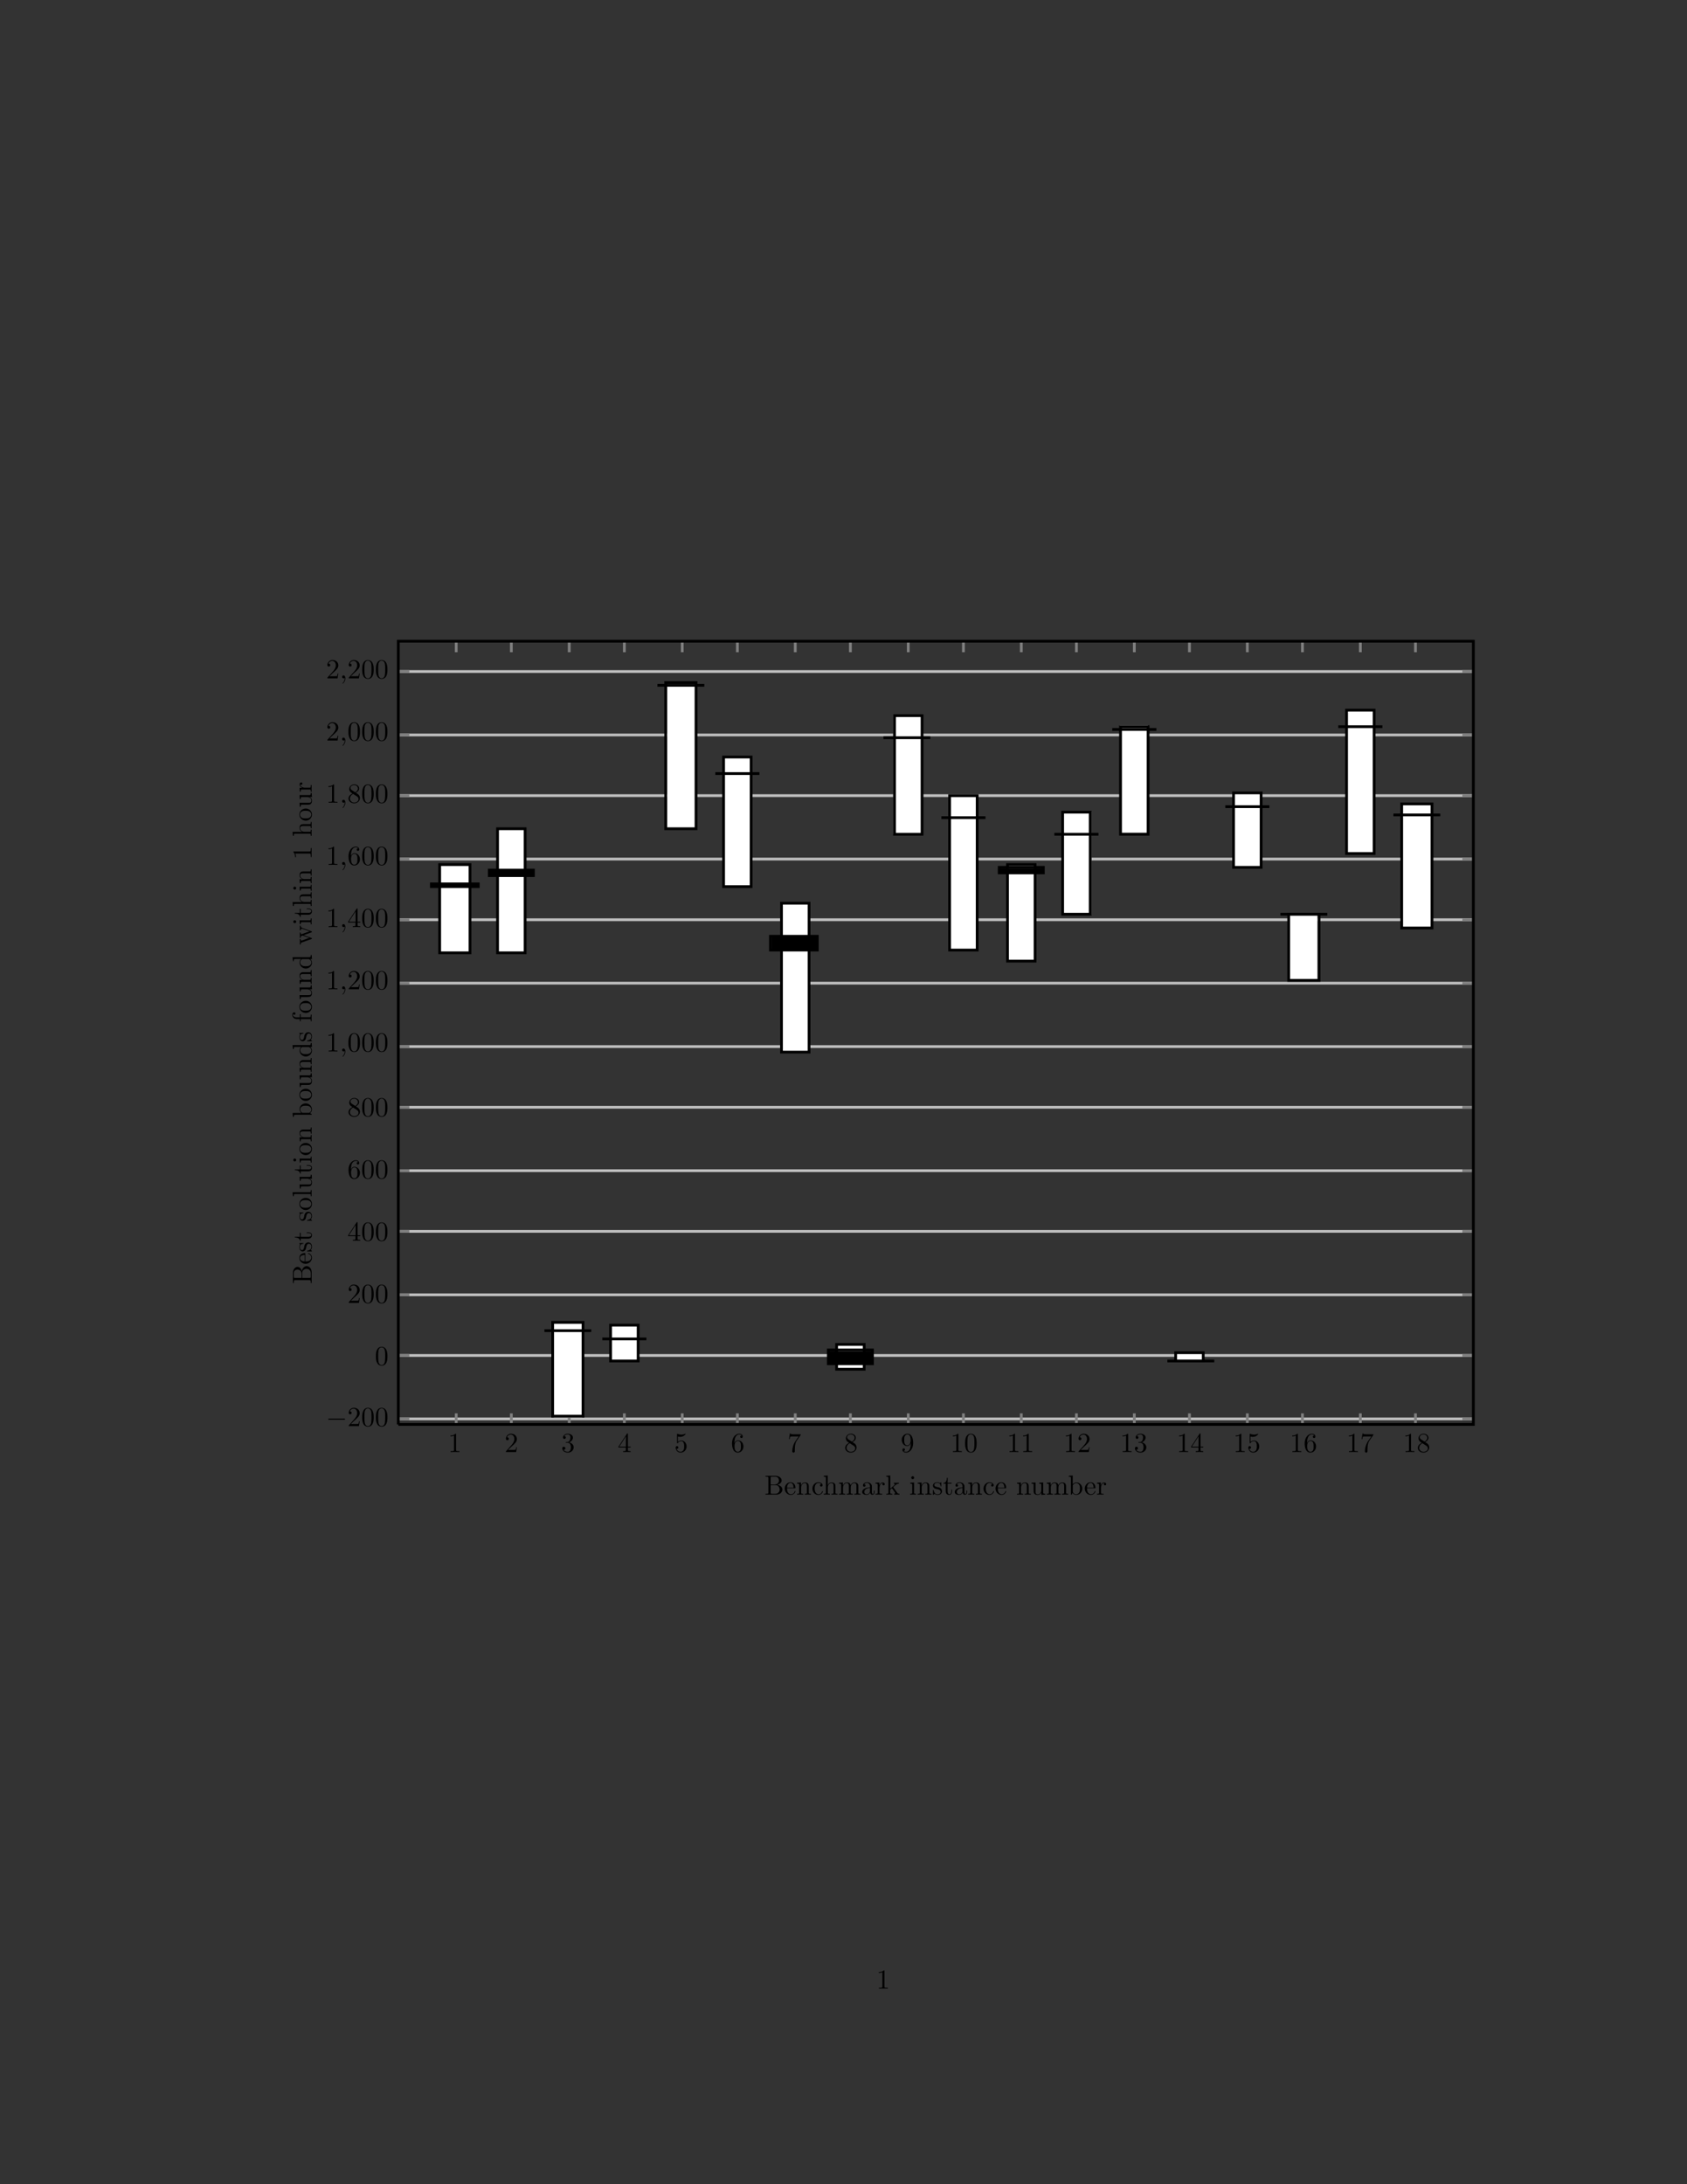 <?xml version="1.0" encoding="UTF-8"?>
<svg xmlns="http://www.w3.org/2000/svg" xmlns:xlink="http://www.w3.org/1999/xlink" width="612pt" height="792pt" viewBox="0 0 612 792" version="1.1">
<rect x="0" y="0" width="612" height="792" fill="#333333" stroke="none"/>
<defs>
<g>
<symbol overflow="visible" id="glyph0-0">
<path style="stroke:none;" d=""/>
</symbol>
<symbol overflow="visible" id="glyph0-1">
<path style="stroke:none;" d="M 2.938 -6.375 C 2.938 -6.625 2.938 -6.641 2.703 -6.641 C 2.078 -6 1.203 -6 0.891 -6 L 0.891 -5.688 C 1.094 -5.688 1.672 -5.688 2.188 -5.953 L 2.188 -0.781 C 2.188 -0.422 2.156 -0.312 1.266 -0.312 L 0.953 -0.312 L 0.953 0 C 1.297 -0.031 2.156 -0.031 2.562 -0.031 C 2.953 -0.031 3.828 -0.031 4.172 0 L 4.172 -0.312 L 3.859 -0.312 C 2.953 -0.312 2.938 -0.422 2.938 -0.781 Z "/>
</symbol>
<symbol overflow="visible" id="glyph0-2">
<path style="stroke:none;" d="M 1.266 -0.766 L 2.328 -1.797 C 3.875 -3.172 4.469 -3.703 4.469 -4.703 C 4.469 -5.844 3.578 -6.641 2.359 -6.641 C 1.234 -6.641 0.5 -5.719 0.5 -4.828 C 0.5 -4.281 1 -4.281 1.031 -4.281 C 1.203 -4.281 1.547 -4.391 1.547 -4.812 C 1.547 -5.062 1.359 -5.328 1.016 -5.328 C 0.938 -5.328 0.922 -5.328 0.891 -5.312 C 1.109 -5.969 1.656 -6.328 2.234 -6.328 C 3.141 -6.328 3.562 -5.516 3.562 -4.703 C 3.562 -3.906 3.078 -3.125 2.516 -2.5 L 0.609 -0.375 C 0.5 -0.266 0.5 -0.234 0.5 0 L 4.203 0 L 4.469 -1.734 L 4.234 -1.734 C 4.172 -1.438 4.109 -1 4 -0.844 C 3.938 -0.766 3.281 -0.766 3.062 -0.766 Z "/>
</symbol>
<symbol overflow="visible" id="glyph0-3">
<path style="stroke:none;" d="M 2.891 -3.516 C 3.703 -3.781 4.281 -4.469 4.281 -5.266 C 4.281 -6.078 3.406 -6.641 2.453 -6.641 C 1.453 -6.641 0.688 -6.047 0.688 -5.281 C 0.688 -4.953 0.906 -4.766 1.203 -4.766 C 1.5 -4.766 1.703 -4.984 1.703 -5.281 C 1.703 -5.766 1.234 -5.766 1.094 -5.766 C 1.391 -6.266 2.047 -6.391 2.406 -6.391 C 2.828 -6.391 3.375 -6.172 3.375 -5.281 C 3.375 -5.156 3.344 -4.578 3.094 -4.141 C 2.797 -3.656 2.453 -3.625 2.203 -3.625 C 2.125 -3.609 1.891 -3.594 1.812 -3.594 C 1.734 -3.578 1.672 -3.562 1.672 -3.469 C 1.672 -3.359 1.734 -3.359 1.906 -3.359 L 2.344 -3.359 C 3.156 -3.359 3.531 -2.688 3.531 -1.703 C 3.531 -0.344 2.844 -0.062 2.406 -0.062 C 1.969 -0.062 1.219 -0.234 0.875 -0.812 C 1.219 -0.766 1.531 -0.984 1.531 -1.359 C 1.531 -1.719 1.266 -1.922 0.984 -1.922 C 0.734 -1.922 0.422 -1.781 0.422 -1.344 C 0.422 -0.438 1.344 0.219 2.438 0.219 C 3.656 0.219 4.562 -0.688 4.562 -1.703 C 4.562 -2.516 3.922 -3.297 2.891 -3.516 Z "/>
</symbol>
<symbol overflow="visible" id="glyph0-4">
<path style="stroke:none;" d="M 2.938 -1.641 L 2.938 -0.781 C 2.938 -0.422 2.906 -0.312 2.172 -0.312 L 1.969 -0.312 L 1.969 0 C 2.375 -0.031 2.891 -0.031 3.312 -0.031 C 3.734 -0.031 4.25 -0.031 4.672 0 L 4.672 -0.312 L 4.453 -0.312 C 3.719 -0.312 3.703 -0.422 3.703 -0.781 L 3.703 -1.641 L 4.688 -1.641 L 4.688 -1.953 L 3.703 -1.953 L 3.703 -6.484 C 3.703 -6.688 3.703 -6.75 3.531 -6.75 C 3.453 -6.75 3.422 -6.75 3.344 -6.625 L 0.281 -1.953 L 0.281 -1.641 Z M 2.984 -1.953 L 0.562 -1.953 L 2.984 -5.672 Z "/>
</symbol>
<symbol overflow="visible" id="glyph0-5">
<path style="stroke:none;" d="M 4.469 -2 C 4.469 -3.188 3.656 -4.188 2.578 -4.188 C 2.109 -4.188 1.672 -4.031 1.312 -3.672 L 1.312 -5.625 C 1.516 -5.562 1.844 -5.5 2.156 -5.5 C 3.391 -5.5 4.094 -6.406 4.094 -6.531 C 4.094 -6.594 4.062 -6.641 3.984 -6.641 C 3.984 -6.641 3.953 -6.641 3.906 -6.609 C 3.703 -6.516 3.219 -6.312 2.547 -6.312 C 2.156 -6.312 1.688 -6.391 1.219 -6.594 C 1.141 -6.625 1.125 -6.625 1.109 -6.625 C 1 -6.625 1 -6.547 1 -6.391 L 1 -3.438 C 1 -3.266 1 -3.188 1.141 -3.188 C 1.219 -3.188 1.234 -3.203 1.281 -3.266 C 1.391 -3.422 1.75 -3.969 2.562 -3.969 C 3.078 -3.969 3.328 -3.516 3.406 -3.328 C 3.562 -2.953 3.594 -2.578 3.594 -2.078 C 3.594 -1.719 3.594 -1.125 3.344 -0.703 C 3.109 -0.312 2.734 -0.062 2.281 -0.062 C 1.562 -0.062 0.984 -0.594 0.812 -1.172 C 0.844 -1.172 0.875 -1.156 0.984 -1.156 C 1.312 -1.156 1.484 -1.406 1.484 -1.641 C 1.484 -1.891 1.312 -2.141 0.984 -2.141 C 0.844 -2.141 0.5 -2.062 0.5 -1.609 C 0.5 -0.75 1.188 0.219 2.297 0.219 C 3.453 0.219 4.469 -0.734 4.469 -2 Z "/>
</symbol>
<symbol overflow="visible" id="glyph0-6">
<path style="stroke:none;" d="M 1.312 -3.266 L 1.312 -3.516 C 1.312 -6.031 2.547 -6.391 3.062 -6.391 C 3.297 -6.391 3.719 -6.328 3.938 -5.984 C 3.781 -5.984 3.391 -5.984 3.391 -5.547 C 3.391 -5.234 3.625 -5.078 3.844 -5.078 C 4 -5.078 4.312 -5.172 4.312 -5.562 C 4.312 -6.156 3.875 -6.641 3.047 -6.641 C 1.766 -6.641 0.422 -5.359 0.422 -3.156 C 0.422 -0.484 1.578 0.219 2.5 0.219 C 3.609 0.219 4.562 -0.719 4.562 -2.031 C 4.562 -3.297 3.672 -4.25 2.562 -4.25 C 1.891 -4.25 1.516 -3.75 1.312 -3.266 Z M 2.5 -0.062 C 1.875 -0.062 1.578 -0.656 1.516 -0.812 C 1.328 -1.281 1.328 -2.078 1.328 -2.25 C 1.328 -3.031 1.656 -4.031 2.547 -4.031 C 2.719 -4.031 3.172 -4.031 3.484 -3.406 C 3.656 -3.047 3.656 -2.531 3.656 -2.047 C 3.656 -1.562 3.656 -1.062 3.484 -0.703 C 3.188 -0.109 2.734 -0.062 2.5 -0.062 Z "/>
</symbol>
<symbol overflow="visible" id="glyph0-7">
<path style="stroke:none;" d="M 4.75 -6.078 C 4.828 -6.188 4.828 -6.203 4.828 -6.422 L 2.406 -6.422 C 1.203 -6.422 1.172 -6.547 1.141 -6.734 L 0.891 -6.734 L 0.562 -4.688 L 0.812 -4.688 C 0.844 -4.844 0.922 -5.469 1.062 -5.594 C 1.125 -5.656 1.906 -5.656 2.031 -5.656 L 4.094 -5.656 C 3.984 -5.5 3.203 -4.406 2.984 -4.078 C 2.078 -2.734 1.75 -1.344 1.75 -0.328 C 1.75 -0.234 1.75 0.219 2.219 0.219 C 2.672 0.219 2.672 -0.234 2.672 -0.328 L 2.672 -0.844 C 2.672 -1.391 2.703 -1.938 2.781 -2.469 C 2.828 -2.703 2.953 -3.562 3.406 -4.172 Z "/>
</symbol>
<symbol overflow="visible" id="glyph0-8">
<path style="stroke:none;" d="M 1.625 -4.562 C 1.172 -4.859 1.125 -5.188 1.125 -5.359 C 1.125 -5.969 1.781 -6.391 2.484 -6.391 C 3.203 -6.391 3.844 -5.875 3.844 -5.156 C 3.844 -4.578 3.453 -4.109 2.859 -3.766 Z M 3.078 -3.609 C 3.797 -3.984 4.281 -4.5 4.281 -5.156 C 4.281 -6.078 3.406 -6.641 2.5 -6.641 C 1.5 -6.641 0.688 -5.906 0.688 -4.969 C 0.688 -4.797 0.703 -4.344 1.125 -3.875 C 1.234 -3.766 1.609 -3.516 1.859 -3.344 C 1.281 -3.047 0.422 -2.5 0.422 -1.5 C 0.422 -0.453 1.438 0.219 2.484 0.219 C 3.609 0.219 4.562 -0.609 4.562 -1.672 C 4.562 -2.031 4.453 -2.484 4.062 -2.906 C 3.875 -3.109 3.719 -3.203 3.078 -3.609 Z M 2.078 -3.188 L 3.312 -2.406 C 3.594 -2.219 4.062 -1.922 4.062 -1.312 C 4.062 -0.578 3.312 -0.062 2.5 -0.062 C 1.641 -0.062 0.922 -0.672 0.922 -1.5 C 0.922 -2.078 1.234 -2.719 2.078 -3.188 Z "/>
</symbol>
<symbol overflow="visible" id="glyph0-9">
<path style="stroke:none;" d="M 3.656 -3.172 L 3.656 -2.844 C 3.656 -0.516 2.625 -0.062 2.047 -0.062 C 1.875 -0.062 1.328 -0.078 1.062 -0.422 C 1.5 -0.422 1.578 -0.703 1.578 -0.875 C 1.578 -1.188 1.344 -1.328 1.125 -1.328 C 0.969 -1.328 0.672 -1.25 0.672 -0.859 C 0.672 -0.188 1.203 0.219 2.047 0.219 C 3.344 0.219 4.562 -1.141 4.562 -3.281 C 4.562 -5.969 3.406 -6.641 2.516 -6.641 C 1.969 -6.641 1.484 -6.453 1.062 -6.016 C 0.641 -5.562 0.422 -5.141 0.422 -4.391 C 0.422 -3.156 1.297 -2.172 2.406 -2.172 C 3.016 -2.172 3.422 -2.594 3.656 -3.172 Z M 2.422 -2.406 C 2.266 -2.406 1.797 -2.406 1.5 -3.031 C 1.312 -3.406 1.312 -3.891 1.312 -4.391 C 1.312 -4.922 1.312 -5.391 1.531 -5.766 C 1.797 -6.266 2.172 -6.391 2.516 -6.391 C 2.984 -6.391 3.312 -6.047 3.484 -5.609 C 3.594 -5.281 3.641 -4.656 3.641 -4.203 C 3.641 -3.375 3.297 -2.406 2.422 -2.406 Z "/>
</symbol>
<symbol overflow="visible" id="glyph0-10">
<path style="stroke:none;" d="M 4.578 -3.188 C 4.578 -3.984 4.531 -4.781 4.188 -5.516 C 3.734 -6.484 2.906 -6.641 2.5 -6.641 C 1.891 -6.641 1.172 -6.375 0.75 -5.453 C 0.438 -4.766 0.391 -3.984 0.391 -3.188 C 0.391 -2.438 0.422 -1.547 0.844 -0.781 C 1.266 0.016 2 0.219 2.484 0.219 C 3.016 0.219 3.781 0.016 4.219 -0.938 C 4.531 -1.625 4.578 -2.406 4.578 -3.188 Z M 2.484 0 C 2.094 0 1.5 -0.25 1.328 -1.203 C 1.219 -1.797 1.219 -2.719 1.219 -3.312 C 1.219 -3.953 1.219 -4.609 1.297 -5.141 C 1.484 -6.328 2.234 -6.422 2.484 -6.422 C 2.812 -6.422 3.469 -6.234 3.656 -5.25 C 3.766 -4.688 3.766 -3.938 3.766 -3.312 C 3.766 -2.562 3.766 -1.891 3.656 -1.25 C 3.5 -0.297 2.938 0 2.484 0 Z "/>
</symbol>
<symbol overflow="visible" id="glyph0-11">
<path style="stroke:none;" d="M 2.219 -3.656 L 2.219 -6.094 C 2.219 -6.438 2.234 -6.5 2.703 -6.5 L 3.938 -6.5 C 4.906 -6.5 5.25 -5.656 5.25 -5.125 C 5.25 -4.484 4.766 -3.656 3.656 -3.656 Z M 4.562 -3.562 C 5.531 -3.75 6.219 -4.391 6.219 -5.125 C 6.219 -5.984 5.297 -6.812 4 -6.812 L 0.359 -6.812 L 0.359 -6.5 L 0.594 -6.5 C 1.359 -6.5 1.391 -6.391 1.391 -6.031 L 1.391 -0.781 C 1.391 -0.422 1.359 -0.312 0.594 -0.312 L 0.359 -0.312 L 0.359 0 L 4.266 0 C 5.594 0 6.484 -0.891 6.484 -1.828 C 6.484 -2.688 5.672 -3.438 4.562 -3.562 Z M 3.953 -0.312 L 2.703 -0.312 C 2.234 -0.312 2.219 -0.375 2.219 -0.703 L 2.219 -3.422 L 4.094 -3.422 C 5.078 -3.422 5.5 -2.5 5.5 -1.828 C 5.5 -1.125 4.969 -0.312 3.953 -0.312 Z "/>
</symbol>
<symbol overflow="visible" id="glyph0-12">
<path style="stroke:none;" d="M 1.109 -2.516 C 1.172 -4 2.016 -4.25 2.359 -4.25 C 3.375 -4.25 3.484 -2.906 3.484 -2.516 Z M 1.109 -2.297 L 3.891 -2.297 C 4.109 -2.297 4.141 -2.297 4.141 -2.516 C 4.141 -3.5 3.594 -4.469 2.359 -4.469 C 1.203 -4.469 0.281 -3.438 0.281 -2.188 C 0.281 -0.859 1.328 0.109 2.469 0.109 C 3.688 0.109 4.141 -1 4.141 -1.188 C 4.141 -1.281 4.062 -1.312 4 -1.312 C 3.922 -1.312 3.891 -1.25 3.875 -1.172 C 3.531 -0.141 2.625 -0.141 2.531 -0.141 C 2.031 -0.141 1.641 -0.438 1.406 -0.812 C 1.109 -1.281 1.109 -1.938 1.109 -2.297 Z "/>
</symbol>
<symbol overflow="visible" id="glyph0-13">
<path style="stroke:none;" d="M 1.094 -3.422 L 1.094 -0.75 C 1.094 -0.312 0.984 -0.312 0.312 -0.312 L 0.312 0 C 0.672 -0.016 1.172 -0.031 1.453 -0.031 C 1.703 -0.031 2.219 -0.016 2.562 0 L 2.562 -0.312 C 1.891 -0.312 1.781 -0.312 1.781 -0.75 L 1.781 -2.594 C 1.781 -3.625 2.5 -4.188 3.125 -4.188 C 3.766 -4.188 3.875 -3.656 3.875 -3.078 L 3.875 -0.75 C 3.875 -0.312 3.766 -0.312 3.094 -0.312 L 3.094 0 C 3.438 -0.016 3.953 -0.031 4.219 -0.031 C 4.469 -0.031 5 -0.016 5.328 0 L 5.328 -0.312 C 4.812 -0.312 4.562 -0.312 4.562 -0.609 L 4.562 -2.516 C 4.562 -3.375 4.562 -3.672 4.25 -4.031 C 4.109 -4.203 3.781 -4.406 3.203 -4.406 C 2.469 -4.406 2 -3.984 1.719 -3.359 L 1.719 -4.406 L 0.312 -4.297 L 0.312 -3.984 C 1.016 -3.984 1.094 -3.922 1.094 -3.422 Z "/>
</symbol>
<symbol overflow="visible" id="glyph0-14">
<path style="stroke:none;" d="M 1.172 -2.172 C 1.172 -3.797 1.984 -4.219 2.516 -4.219 C 2.609 -4.219 3.234 -4.203 3.578 -3.844 C 3.172 -3.812 3.109 -3.516 3.109 -3.391 C 3.109 -3.125 3.297 -2.938 3.562 -2.938 C 3.828 -2.938 4.031 -3.094 4.031 -3.406 C 4.031 -4.078 3.266 -4.469 2.5 -4.469 C 1.25 -4.469 0.344 -3.391 0.344 -2.156 C 0.344 -0.875 1.328 0.109 2.484 0.109 C 3.812 0.109 4.141 -1.094 4.141 -1.188 C 4.141 -1.281 4.031 -1.281 4 -1.281 C 3.922 -1.281 3.891 -1.25 3.875 -1.188 C 3.594 -0.266 2.938 -0.141 2.578 -0.141 C 2.047 -0.141 1.172 -0.562 1.172 -2.172 Z "/>
</symbol>
<symbol overflow="visible" id="glyph0-15">
<path style="stroke:none;" d="M 1.094 -0.75 C 1.094 -0.312 0.984 -0.312 0.312 -0.312 L 0.312 0 C 0.672 -0.016 1.172 -0.031 1.453 -0.031 C 1.703 -0.031 2.219 -0.016 2.562 0 L 2.562 -0.312 C 1.891 -0.312 1.781 -0.312 1.781 -0.75 L 1.781 -2.594 C 1.781 -3.625 2.5 -4.188 3.125 -4.188 C 3.766 -4.188 3.875 -3.656 3.875 -3.078 L 3.875 -0.75 C 3.875 -0.312 3.766 -0.312 3.094 -0.312 L 3.094 0 C 3.438 -0.016 3.953 -0.031 4.219 -0.031 C 4.469 -0.031 5 -0.016 5.328 0 L 5.328 -0.312 C 4.812 -0.312 4.562 -0.312 4.562 -0.609 L 4.562 -2.516 C 4.562 -3.375 4.562 -3.672 4.25 -4.031 C 4.109 -4.203 3.781 -4.406 3.203 -4.406 C 2.359 -4.406 1.922 -3.812 1.75 -3.422 L 1.75 -6.922 L 0.312 -6.812 L 0.312 -6.5 C 1.016 -6.5 1.094 -6.438 1.094 -5.938 Z "/>
</symbol>
<symbol overflow="visible" id="glyph0-16">
<path style="stroke:none;" d="M 1.094 -3.422 L 1.094 -0.75 C 1.094 -0.312 0.984 -0.312 0.312 -0.312 L 0.312 0 C 0.672 -0.016 1.172 -0.031 1.453 -0.031 C 1.703 -0.031 2.219 -0.016 2.562 0 L 2.562 -0.312 C 1.891 -0.312 1.781 -0.312 1.781 -0.75 L 1.781 -2.594 C 1.781 -3.625 2.5 -4.188 3.125 -4.188 C 3.766 -4.188 3.875 -3.656 3.875 -3.078 L 3.875 -0.75 C 3.875 -0.312 3.766 -0.312 3.094 -0.312 L 3.094 0 C 3.438 -0.016 3.953 -0.031 4.219 -0.031 C 4.469 -0.031 5 -0.016 5.328 0 L 5.328 -0.312 C 4.672 -0.312 4.562 -0.312 4.562 -0.75 L 4.562 -2.594 C 4.562 -3.625 5.266 -4.188 5.906 -4.188 C 6.531 -4.188 6.641 -3.656 6.641 -3.078 L 6.641 -0.75 C 6.641 -0.312 6.531 -0.312 5.859 -0.312 L 5.859 0 C 6.203 -0.016 6.719 -0.031 6.984 -0.031 C 7.25 -0.031 7.766 -0.016 8.109 0 L 8.109 -0.312 C 7.594 -0.312 7.344 -0.312 7.328 -0.609 L 7.328 -2.516 C 7.328 -3.375 7.328 -3.672 7.016 -4.031 C 6.875 -4.203 6.547 -4.406 5.969 -4.406 C 5.141 -4.406 4.688 -3.812 4.531 -3.422 C 4.391 -4.297 3.656 -4.406 3.203 -4.406 C 2.469 -4.406 2 -3.984 1.719 -3.359 L 1.719 -4.406 L 0.312 -4.297 L 0.312 -3.984 C 1.016 -3.984 1.094 -3.922 1.094 -3.422 Z "/>
</symbol>
<symbol overflow="visible" id="glyph0-17">
<path style="stroke:none;" d="M 3.312 -0.75 C 3.359 -0.359 3.625 0.062 4.094 0.062 C 4.312 0.062 4.922 -0.078 4.922 -0.891 L 4.922 -1.453 L 4.672 -1.453 L 4.672 -0.891 C 4.672 -0.312 4.422 -0.25 4.312 -0.25 C 3.984 -0.25 3.938 -0.703 3.938 -0.75 L 3.938 -2.734 C 3.938 -3.156 3.938 -3.547 3.578 -3.922 C 3.188 -4.312 2.688 -4.469 2.219 -4.469 C 1.391 -4.469 0.703 -4 0.703 -3.344 C 0.703 -3.047 0.906 -2.875 1.172 -2.875 C 1.453 -2.875 1.625 -3.078 1.625 -3.328 C 1.625 -3.453 1.578 -3.781 1.109 -3.781 C 1.391 -4.141 1.875 -4.25 2.188 -4.25 C 2.688 -4.25 3.25 -3.859 3.25 -2.969 L 3.25 -2.609 C 2.734 -2.578 2.047 -2.547 1.422 -2.25 C 0.672 -1.906 0.422 -1.391 0.422 -0.953 C 0.422 -0.141 1.391 0.109 2.016 0.109 C 2.672 0.109 3.125 -0.297 3.312 -0.75 Z M 3.25 -2.391 L 3.25 -1.391 C 3.25 -0.453 2.531 -0.109 2.078 -0.109 C 1.594 -0.109 1.188 -0.453 1.188 -0.953 C 1.188 -1.5 1.609 -2.328 3.25 -2.391 Z "/>
</symbol>
<symbol overflow="visible" id="glyph0-18">
<path style="stroke:none;" d="M 1.672 -3.312 L 1.672 -4.406 L 0.281 -4.297 L 0.281 -3.984 C 0.984 -3.984 1.062 -3.922 1.062 -3.422 L 1.062 -0.75 C 1.062 -0.312 0.953 -0.312 0.281 -0.312 L 0.281 0 C 0.672 -0.016 1.141 -0.031 1.422 -0.031 C 1.812 -0.031 2.281 -0.031 2.688 0 L 2.688 -0.312 L 2.469 -0.312 C 1.734 -0.312 1.719 -0.422 1.719 -0.781 L 1.719 -2.312 C 1.719 -3.297 2.141 -4.188 2.891 -4.188 C 2.953 -4.188 2.984 -4.188 3 -4.172 C 2.969 -4.172 2.766 -4.047 2.766 -3.781 C 2.766 -3.516 2.984 -3.359 3.203 -3.359 C 3.375 -3.359 3.625 -3.484 3.625 -3.797 C 3.625 -4.109 3.312 -4.406 2.891 -4.406 C 2.156 -4.406 1.797 -3.734 1.672 -3.312 Z "/>
</symbol>
<symbol overflow="visible" id="glyph0-19">
<path style="stroke:none;" d="M 1.062 -0.75 C 1.062 -0.312 0.953 -0.312 0.281 -0.312 L 0.281 0 C 0.609 -0.016 1.078 -0.031 1.359 -0.031 C 1.672 -0.031 2.062 -0.016 2.469 0 L 2.469 -0.312 C 1.797 -0.312 1.688 -0.312 1.688 -0.75 L 1.688 -1.781 L 2.328 -2.328 C 3.094 -1.281 3.516 -0.719 3.516 -0.531 C 3.516 -0.344 3.344 -0.312 3.156 -0.312 L 3.156 0 C 3.422 -0.016 4.016 -0.031 4.234 -0.031 C 4.516 -0.031 4.812 -0.016 5.094 0 L 5.094 -0.312 C 4.719 -0.312 4.5 -0.312 4.125 -0.844 L 2.859 -2.625 C 2.844 -2.641 2.797 -2.703 2.797 -2.734 C 2.797 -2.766 3.516 -3.375 3.609 -3.453 C 4.234 -3.953 4.656 -3.984 4.859 -3.984 L 4.859 -4.297 C 4.578 -4.266 4.453 -4.266 4.172 -4.266 C 3.812 -4.266 3.188 -4.281 3.047 -4.297 L 3.047 -3.984 C 3.234 -3.984 3.344 -3.875 3.344 -3.734 C 3.344 -3.531 3.203 -3.422 3.125 -3.344 L 1.719 -2.141 L 1.719 -6.922 L 0.281 -6.812 L 0.281 -6.5 C 0.984 -6.5 1.062 -6.438 1.062 -5.938 Z "/>
</symbol>
<symbol overflow="visible" id="glyph0-20">
<path style="stroke:none;" d="M 1.766 -4.406 L 0.375 -4.297 L 0.375 -3.984 C 1.016 -3.984 1.109 -3.922 1.109 -3.438 L 1.109 -0.75 C 1.109 -0.312 1 -0.312 0.328 -0.312 L 0.328 0 C 0.641 -0.016 1.188 -0.031 1.422 -0.031 C 1.781 -0.031 2.125 -0.016 2.469 0 L 2.469 -0.312 C 1.797 -0.312 1.766 -0.359 1.766 -0.75 Z M 1.797 -6.141 C 1.797 -6.453 1.562 -6.672 1.281 -6.672 C 0.969 -6.672 0.75 -6.406 0.75 -6.141 C 0.75 -5.875 0.969 -5.609 1.281 -5.609 C 1.562 -5.609 1.797 -5.828 1.797 -6.141 Z "/>
</symbol>
<symbol overflow="visible" id="glyph0-21">
<path style="stroke:none;" d="M 2.078 -1.938 C 2.297 -1.891 3.109 -1.734 3.109 -1.016 C 3.109 -0.516 2.766 -0.109 1.984 -0.109 C 1.141 -0.109 0.781 -0.672 0.594 -1.531 C 0.562 -1.656 0.562 -1.688 0.453 -1.688 C 0.328 -1.688 0.328 -1.625 0.328 -1.453 L 0.328 -0.125 C 0.328 0.047 0.328 0.109 0.438 0.109 C 0.484 0.109 0.5 0.094 0.688 -0.094 C 0.703 -0.109 0.703 -0.125 0.891 -0.312 C 1.328 0.094 1.781 0.109 1.984 0.109 C 3.125 0.109 3.594 -0.562 3.594 -1.281 C 3.594 -1.797 3.297 -2.109 3.172 -2.219 C 2.844 -2.547 2.453 -2.625 2.031 -2.703 C 1.469 -2.812 0.812 -2.938 0.812 -3.516 C 0.812 -3.875 1.062 -4.281 1.922 -4.281 C 3.016 -4.281 3.078 -3.375 3.094 -3.078 C 3.094 -2.984 3.188 -2.984 3.203 -2.984 C 3.344 -2.984 3.344 -3.031 3.344 -3.219 L 3.344 -4.234 C 3.344 -4.391 3.344 -4.469 3.234 -4.469 C 3.188 -4.469 3.156 -4.469 3.031 -4.344 C 3 -4.312 2.906 -4.219 2.859 -4.188 C 2.484 -4.469 2.078 -4.469 1.922 -4.469 C 0.703 -4.469 0.328 -3.797 0.328 -3.234 C 0.328 -2.891 0.484 -2.609 0.75 -2.391 C 1.078 -2.141 1.359 -2.078 2.078 -1.938 Z "/>
</symbol>
<symbol overflow="visible" id="glyph0-22">
<path style="stroke:none;" d="M 1.719 -3.984 L 3.156 -3.984 L 3.156 -4.297 L 1.719 -4.297 L 1.719 -6.125 L 1.469 -6.125 C 1.469 -5.312 1.172 -4.25 0.188 -4.203 L 0.188 -3.984 L 1.031 -3.984 L 1.031 -1.234 C 1.031 -0.016 1.969 0.109 2.328 0.109 C 3.031 0.109 3.312 -0.594 3.312 -1.234 L 3.312 -1.797 L 3.062 -1.797 L 3.062 -1.25 C 3.062 -0.516 2.766 -0.141 2.391 -0.141 C 1.719 -0.141 1.719 -1.047 1.719 -1.219 Z "/>
</symbol>
<symbol overflow="visible" id="glyph0-23">
<path style="stroke:none;" d="M 3.891 -0.781 L 3.891 0.109 L 5.328 0 L 5.328 -0.312 C 4.641 -0.312 4.562 -0.375 4.562 -0.875 L 4.562 -4.406 L 3.094 -4.297 L 3.094 -3.984 C 3.781 -3.984 3.875 -3.922 3.875 -3.422 L 3.875 -1.656 C 3.875 -0.781 3.391 -0.109 2.656 -0.109 C 1.828 -0.109 1.781 -0.578 1.781 -1.094 L 1.781 -4.406 L 0.312 -4.297 L 0.312 -3.984 C 1.094 -3.984 1.094 -3.953 1.094 -3.078 L 1.094 -1.578 C 1.094 -0.797 1.094 0.109 2.609 0.109 C 3.172 0.109 3.609 -0.172 3.891 -0.781 Z "/>
</symbol>
<symbol overflow="visible" id="glyph0-24">
<path style="stroke:none;" d="M 1.719 -3.766 L 1.719 -6.922 L 0.281 -6.812 L 0.281 -6.5 C 0.984 -6.5 1.062 -6.438 1.062 -5.938 L 1.062 0 L 1.312 0 C 1.312 -0.016 1.391 -0.156 1.672 -0.625 C 1.812 -0.391 2.234 0.109 2.969 0.109 C 4.156 0.109 5.188 -0.875 5.188 -2.156 C 5.188 -3.422 4.219 -4.406 3.078 -4.406 C 2.297 -4.406 1.875 -3.938 1.719 -3.766 Z M 1.75 -1.141 L 1.75 -3.188 C 1.75 -3.375 1.75 -3.391 1.859 -3.547 C 2.25 -4.109 2.797 -4.188 3.031 -4.188 C 3.484 -4.188 3.844 -3.922 4.078 -3.547 C 4.344 -3.141 4.359 -2.578 4.359 -2.156 C 4.359 -1.797 4.344 -1.203 4.062 -0.75 C 3.844 -0.438 3.469 -0.109 2.938 -0.109 C 2.484 -0.109 2.125 -0.344 1.891 -0.719 C 1.75 -0.922 1.75 -0.953 1.75 -1.141 Z "/>
</symbol>
<symbol overflow="visible" id="glyph1-0">
<path style="stroke:none;" d=""/>
</symbol>
<symbol overflow="visible" id="glyph1-1">
<path style="stroke:none;" d="M 6.562 -2.297 C 6.734 -2.297 6.922 -2.297 6.922 -2.5 C 6.922 -2.688 6.734 -2.688 6.562 -2.688 L 1.172 -2.688 C 1 -2.688 0.828 -2.688 0.828 -2.5 C 0.828 -2.297 1 -2.297 1.172 -2.297 Z "/>
</symbol>
<symbol overflow="visible" id="glyph2-0">
<path style="stroke:none;" d=""/>
</symbol>
<symbol overflow="visible" id="glyph2-1">
<path style="stroke:none;" d="M 2.031 -0.016 C 2.031 -0.672 1.781 -1.062 1.391 -1.062 C 1.062 -1.062 0.859 -0.812 0.859 -0.531 C 0.859 -0.266 1.062 0 1.391 0 C 1.5 0 1.641 -0.047 1.734 -0.125 C 1.766 -0.156 1.781 -0.156 1.781 -0.156 C 1.797 -0.156 1.797 -0.156 1.797 -0.016 C 1.797 0.734 1.453 1.328 1.125 1.656 C 1.016 1.766 1.016 1.781 1.016 1.812 C 1.016 1.891 1.062 1.922 1.109 1.922 C 1.219 1.922 2.031 1.156 2.031 -0.016 Z "/>
</symbol>
<symbol overflow="visible" id="glyph3-0">
<path style="stroke:none;" d=""/>
</symbol>
<symbol overflow="visible" id="glyph3-1">
<path style="stroke:none;" d="M -3.656 -2.219 L -6.094 -2.219 C -6.438 -2.219 -6.5 -2.234 -6.5 -2.703 L -6.5 -3.938 C -6.5 -4.906 -5.656 -5.25 -5.125 -5.25 C -4.484 -5.25 -3.656 -4.766 -3.656 -3.656 Z M -3.562 -4.562 C -3.75 -5.531 -4.391 -6.219 -5.125 -6.219 C -5.984 -6.219 -6.812 -5.297 -6.812 -4 L -6.812 -0.359 L -6.5 -0.359 L -6.5 -0.594 C -6.5 -1.359 -6.391 -1.391 -6.031 -1.391 L -0.781 -1.391 C -0.422 -1.391 -0.312 -1.359 -0.312 -0.594 L -0.312 -0.359 L 0 -0.359 L 0 -4.266 C 0 -5.594 -0.891 -6.484 -1.828 -6.484 C -2.688 -6.484 -3.438 -5.672 -3.562 -4.562 Z M -0.312 -3.953 L -0.312 -2.703 C -0.312 -2.234 -0.375 -2.219 -0.703 -2.219 L -3.422 -2.219 L -3.422 -4.094 C -3.422 -5.078 -2.5 -5.5 -1.828 -5.5 C -1.125 -5.5 -0.312 -4.969 -0.312 -3.953 Z "/>
</symbol>
<symbol overflow="visible" id="glyph3-2">
<path style="stroke:none;" d="M -2.516 -1.109 C -4 -1.172 -4.25 -2.016 -4.25 -2.359 C -4.25 -3.375 -2.906 -3.484 -2.516 -3.484 Z M -2.297 -1.109 L -2.297 -3.891 C -2.297 -4.109 -2.297 -4.141 -2.516 -4.141 C -3.5 -4.141 -4.469 -3.594 -4.469 -2.359 C -4.469 -1.203 -3.438 -0.281 -2.188 -0.281 C -0.859 -0.281 0.109 -1.328 0.109 -2.469 C 0.109 -3.688 -1 -4.141 -1.188 -4.141 C -1.281 -4.141 -1.312 -4.062 -1.312 -4 C -1.312 -3.922 -1.25 -3.891 -1.172 -3.875 C -0.141 -3.531 -0.141 -2.625 -0.141 -2.531 C -0.141 -2.031 -0.438 -1.641 -0.812 -1.406 C -1.281 -1.109 -1.938 -1.109 -2.297 -1.109 Z "/>
</symbol>
<symbol overflow="visible" id="glyph3-3">
<path style="stroke:none;" d="M -1.938 -2.078 C -1.891 -2.297 -1.734 -3.109 -1.016 -3.109 C -0.516 -3.109 -0.109 -2.766 -0.109 -1.984 C -0.109 -1.141 -0.672 -0.781 -1.531 -0.594 C -1.656 -0.562 -1.688 -0.562 -1.688 -0.453 C -1.688 -0.328 -1.625 -0.328 -1.453 -0.328 L -0.125 -0.328 C 0.047 -0.328 0.109 -0.328 0.109 -0.438 C 0.109 -0.484 0.094 -0.5 -0.094 -0.688 C -0.109 -0.703 -0.125 -0.703 -0.312 -0.891 C 0.094 -1.328 0.109 -1.781 0.109 -1.984 C 0.109 -3.125 -0.562 -3.594 -1.281 -3.594 C -1.797 -3.594 -2.109 -3.297 -2.219 -3.172 C -2.547 -2.844 -2.625 -2.453 -2.703 -2.031 C -2.812 -1.469 -2.938 -0.812 -3.516 -0.812 C -3.875 -0.812 -4.281 -1.062 -4.281 -1.922 C -4.281 -3.016 -3.375 -3.078 -3.078 -3.094 C -2.984 -3.094 -2.984 -3.188 -2.984 -3.203 C -2.984 -3.344 -3.031 -3.344 -3.219 -3.344 L -4.234 -3.344 C -4.391 -3.344 -4.469 -3.344 -4.469 -3.234 C -4.469 -3.188 -4.469 -3.156 -4.344 -3.031 C -4.312 -3 -4.219 -2.906 -4.188 -2.859 C -4.469 -2.484 -4.469 -2.078 -4.469 -1.922 C -4.469 -0.703 -3.797 -0.328 -3.234 -0.328 C -2.891 -0.328 -2.609 -0.484 -2.391 -0.75 C -2.141 -1.078 -2.078 -1.359 -1.938 -2.078 Z "/>
</symbol>
<symbol overflow="visible" id="glyph3-4">
<path style="stroke:none;" d="M -3.984 -1.719 L -3.984 -3.156 L -4.297 -3.156 L -4.297 -1.719 L -6.125 -1.719 L -6.125 -1.469 C -5.312 -1.469 -4.25 -1.172 -4.203 -0.188 L -3.984 -0.188 L -3.984 -1.031 L -1.234 -1.031 C -0.016 -1.031 0.109 -1.969 0.109 -2.328 C 0.109 -3.031 -0.594 -3.312 -1.234 -3.312 L -1.797 -3.312 L -1.797 -3.062 L -1.25 -3.062 C -0.516 -3.062 -0.141 -2.766 -0.141 -2.391 C -0.141 -1.719 -1.047 -1.719 -1.219 -1.719 Z "/>
</symbol>
<symbol overflow="visible" id="glyph3-5">
<path style="stroke:none;" d="M -2.141 -4.688 C -3.406 -4.688 -4.469 -3.703 -4.469 -2.5 C -4.469 -1.25 -3.375 -0.281 -2.141 -0.281 C -0.844 -0.281 0.109 -1.312 0.109 -2.484 C 0.109 -3.688 -0.875 -4.688 -2.141 -4.688 Z M -0.141 -2.5 C -0.141 -2.062 -0.344 -1.625 -0.812 -1.359 C -1.25 -1.109 -1.859 -1.109 -2.219 -1.109 C -2.609 -1.109 -3.141 -1.109 -3.578 -1.344 C -4.031 -1.609 -4.25 -2.078 -4.25 -2.484 C -4.25 -2.922 -4.031 -3.344 -3.594 -3.609 C -3.172 -3.875 -2.594 -3.875 -2.219 -3.875 C -1.859 -3.875 -1.312 -3.875 -0.875 -3.656 C -0.422 -3.422 -0.141 -2.984 -0.141 -2.5 Z "/>
</symbol>
<symbol overflow="visible" id="glyph3-6">
<path style="stroke:none;" d="M -6.922 -1.766 L -6.812 -0.328 L -6.5 -0.328 C -6.5 -1.031 -6.438 -1.109 -5.938 -1.109 L -0.75 -1.109 C -0.312 -1.109 -0.312 -1 -0.312 -0.328 L 0 -0.328 C -0.016 -0.656 -0.031 -1.188 -0.031 -1.438 C -0.031 -1.688 -0.016 -2.172 0 -2.547 L -0.312 -2.547 C -0.312 -1.875 -0.312 -1.766 -0.75 -1.766 Z "/>
</symbol>
<symbol overflow="visible" id="glyph3-7">
<path style="stroke:none;" d="M -0.781 -3.891 L 0.109 -3.891 L 0 -5.328 L -0.312 -5.328 C -0.312 -4.641 -0.375 -4.562 -0.875 -4.562 L -4.406 -4.562 L -4.297 -3.094 L -3.984 -3.094 C -3.984 -3.781 -3.922 -3.875 -3.422 -3.875 L -1.656 -3.875 C -0.781 -3.875 -0.109 -3.391 -0.109 -2.656 C -0.109 -1.828 -0.578 -1.781 -1.094 -1.781 L -4.406 -1.781 L -4.297 -0.312 L -3.984 -0.312 C -3.984 -1.094 -3.953 -1.094 -3.078 -1.094 L -1.578 -1.094 C -0.797 -1.094 0.109 -1.094 0.109 -2.609 C 0.109 -3.172 -0.172 -3.609 -0.781 -3.891 Z "/>
</symbol>
<symbol overflow="visible" id="glyph3-8">
<path style="stroke:none;" d="M -4.406 -1.766 L -4.297 -0.375 L -3.984 -0.375 C -3.984 -1.016 -3.922 -1.109 -3.438 -1.109 L -0.75 -1.109 C -0.312 -1.109 -0.312 -1 -0.312 -0.328 L 0 -0.328 C -0.016 -0.641 -0.031 -1.188 -0.031 -1.422 C -0.031 -1.781 -0.016 -2.125 0 -2.469 L -0.312 -2.469 C -0.312 -1.797 -0.359 -1.766 -0.75 -1.766 Z M -6.141 -1.797 C -6.453 -1.797 -6.672 -1.562 -6.672 -1.281 C -6.672 -0.969 -6.406 -0.75 -6.141 -0.75 C -5.875 -0.75 -5.609 -0.969 -5.609 -1.281 C -5.609 -1.562 -5.828 -1.797 -6.141 -1.797 Z "/>
</symbol>
<symbol overflow="visible" id="glyph3-9">
<path style="stroke:none;" d="M -3.422 -1.094 L -0.75 -1.094 C -0.312 -1.094 -0.312 -0.984 -0.312 -0.312 L 0 -0.312 C -0.016 -0.672 -0.031 -1.172 -0.031 -1.453 C -0.031 -1.703 -0.016 -2.219 0 -2.562 L -0.312 -2.562 C -0.312 -1.891 -0.312 -1.781 -0.75 -1.781 L -2.594 -1.781 C -3.625 -1.781 -4.188 -2.5 -4.188 -3.125 C -4.188 -3.766 -3.656 -3.875 -3.078 -3.875 L -0.75 -3.875 C -0.312 -3.875 -0.312 -3.766 -0.312 -3.094 L 0 -3.094 C -0.016 -3.438 -0.031 -3.953 -0.031 -4.219 C -0.031 -4.469 -0.016 -5 0 -5.328 L -0.312 -5.328 C -0.312 -4.812 -0.312 -4.562 -0.609 -4.562 L -2.516 -4.562 C -3.375 -4.562 -3.672 -4.562 -4.031 -4.25 C -4.203 -4.109 -4.406 -3.781 -4.406 -3.203 C -4.406 -2.469 -3.984 -2 -3.359 -1.719 L -4.406 -1.719 L -4.297 -0.312 L -3.984 -0.312 C -3.984 -1.016 -3.922 -1.094 -3.422 -1.094 Z "/>
</symbol>
<symbol overflow="visible" id="glyph3-10">
<path style="stroke:none;" d="M -3.766 -1.719 L -6.922 -1.719 L -6.812 -0.281 L -6.5 -0.281 C -6.5 -0.984 -6.438 -1.062 -5.938 -1.062 L 0 -1.062 L 0 -1.312 C -0.016 -1.312 -0.156 -1.391 -0.625 -1.672 C -0.391 -1.812 0.109 -2.234 0.109 -2.969 C 0.109 -4.156 -0.875 -5.188 -2.156 -5.188 C -3.422 -5.188 -4.406 -4.219 -4.406 -3.078 C -4.406 -2.297 -3.938 -1.875 -3.766 -1.719 Z M -1.141 -1.75 L -3.188 -1.75 C -3.375 -1.75 -3.391 -1.75 -3.547 -1.859 C -4.109 -2.25 -4.188 -2.797 -4.188 -3.031 C -4.188 -3.484 -3.922 -3.844 -3.547 -4.078 C -3.141 -4.344 -2.578 -4.359 -2.156 -4.359 C -1.797 -4.359 -1.203 -4.344 -0.75 -4.062 C -0.438 -3.844 -0.109 -3.469 -0.109 -2.938 C -0.109 -2.484 -0.344 -2.125 -0.719 -1.891 C -0.922 -1.75 -0.953 -1.75 -1.141 -1.75 Z "/>
</symbol>
<symbol overflow="visible" id="glyph3-11">
<path style="stroke:none;" d="M -0.547 -3.781 L 0.109 -3.781 L 0 -5.25 L -0.312 -5.25 C -0.312 -4.562 -0.375 -4.469 -0.875 -4.469 L -6.922 -4.469 L -6.812 -3.047 L -6.5 -3.047 C -6.5 -3.734 -6.438 -3.812 -5.938 -3.812 L -3.781 -3.812 C -4.141 -3.531 -4.406 -3.094 -4.406 -2.562 C -4.406 -1.391 -3.422 -0.344 -2.141 -0.344 C -0.875 -0.344 0.109 -1.312 0.109 -2.453 C 0.109 -3.094 -0.234 -3.531 -0.547 -3.781 Z M -3.219 -3.781 L -1.172 -3.781 C -1 -3.781 -0.984 -3.781 -0.812 -3.672 C -0.328 -3.375 -0.109 -2.938 -0.109 -2.5 C -0.109 -2.047 -0.375 -1.688 -0.75 -1.453 C -1.156 -1.203 -1.719 -1.172 -2.141 -1.172 C -2.5 -1.172 -3.094 -1.188 -3.547 -1.469 C -3.859 -1.688 -4.188 -2.062 -4.188 -2.609 C -4.188 -2.953 -4.031 -3.375 -3.594 -3.672 C -3.422 -3.781 -3.406 -3.781 -3.219 -3.781 Z "/>
</symbol>
<symbol overflow="visible" id="glyph3-12">
<path style="stroke:none;" d="M -4.297 -1.75 L -5.453 -1.75 C -6.328 -1.75 -6.812 -2.219 -6.812 -2.656 C -6.812 -2.688 -6.812 -2.844 -6.734 -2.984 C -6.703 -2.875 -6.562 -2.688 -6.312 -2.688 C -6.094 -2.688 -5.891 -2.844 -5.891 -3.125 C -5.891 -3.406 -6.094 -3.562 -6.328 -3.562 C -6.703 -3.562 -7.031 -3.188 -7.031 -2.656 C -7.031 -1.969 -6.5 -1.109 -5.438 -1.109 L -4.297 -1.109 L -4.297 -0.328 L -3.984 -0.328 L -3.984 -1.109 L -0.75 -1.109 C -0.312 -1.109 -0.312 -1 -0.312 -0.344 L 0 -0.344 C -0.016 -0.734 -0.031 -1.203 -0.031 -1.469 C -0.031 -1.875 -0.031 -2.344 0 -2.734 L -0.312 -2.734 L -0.312 -2.531 C -0.312 -1.797 -0.422 -1.781 -0.781 -1.781 L -3.984 -1.781 L -3.984 -2.906 L -4.297 -2.906 Z "/>
</symbol>
<symbol overflow="visible" id="glyph3-13">
<path style="stroke:none;" d="M -3.344 -6.172 C -3.844 -6.344 -3.984 -6.656 -3.984 -7.016 L -4.297 -7.016 C -4.281 -6.781 -4.266 -6.5 -4.266 -6.281 C -4.266 -5.984 -4.281 -5.547 -4.297 -5.359 L -3.984 -5.359 C -3.984 -5.719 -3.797 -5.938 -3.516 -5.938 C -3.453 -5.938 -3.422 -5.938 -3.297 -5.875 L -0.75 -4.969 L -3.531 -3.984 C -3.656 -3.953 -3.672 -3.938 -3.719 -3.938 C -3.984 -3.938 -3.984 -4.328 -3.984 -4.531 L -4.297 -4.531 C -4.281 -4.234 -4.266 -3.734 -4.266 -3.484 C -4.266 -3.188 -4.281 -2.906 -4.297 -2.609 L -3.984 -2.609 C -3.984 -2.969 -3.969 -3.125 -3.844 -3.234 C -3.781 -3.281 -3.484 -3.391 -3.297 -3.453 L -0.875 -2.609 L -3.531 -1.656 C -3.656 -1.609 -3.672 -1.609 -3.719 -1.609 C -3.984 -1.609 -3.984 -2 -3.984 -2.188 L -4.297 -2.188 C -4.281 -1.891 -4.266 -1.328 -4.266 -1.109 C -4.266 -1.062 -4.281 -0.531 -4.297 -0.172 L -3.984 -0.172 C -3.984 -0.672 -3.953 -0.797 -3.641 -0.922 L -0.109 -2.172 C 0.031 -2.219 0.109 -2.25 0.109 -2.375 C 0.109 -2.516 0.047 -2.531 -0.094 -2.578 L -2.906 -3.594 L -0.078 -4.609 C 0.031 -4.641 0.109 -4.672 0.109 -4.812 C 0.109 -4.938 0.016 -4.969 -0.078 -5 Z "/>
</symbol>
<symbol overflow="visible" id="glyph3-14">
<path style="stroke:none;" d="M -0.75 -1.094 C -0.312 -1.094 -0.312 -0.984 -0.312 -0.312 L 0 -0.312 C -0.016 -0.672 -0.031 -1.172 -0.031 -1.453 C -0.031 -1.703 -0.016 -2.219 0 -2.562 L -0.312 -2.562 C -0.312 -1.891 -0.312 -1.781 -0.75 -1.781 L -2.594 -1.781 C -3.625 -1.781 -4.188 -2.5 -4.188 -3.125 C -4.188 -3.766 -3.656 -3.875 -3.078 -3.875 L -0.75 -3.875 C -0.312 -3.875 -0.312 -3.766 -0.312 -3.094 L 0 -3.094 C -0.016 -3.438 -0.031 -3.953 -0.031 -4.219 C -0.031 -4.469 -0.016 -5 0 -5.328 L -0.312 -5.328 C -0.312 -4.812 -0.312 -4.562 -0.609 -4.562 L -2.516 -4.562 C -3.375 -4.562 -3.672 -4.562 -4.031 -4.25 C -4.203 -4.109 -4.406 -3.781 -4.406 -3.203 C -4.406 -2.359 -3.812 -1.922 -3.422 -1.75 L -6.922 -1.75 L -6.812 -0.312 L -6.5 -0.312 C -6.5 -1.016 -6.438 -1.094 -5.938 -1.094 Z "/>
</symbol>
<symbol overflow="visible" id="glyph3-15">
<path style="stroke:none;" d="M -6.375 -2.938 C -6.625 -2.938 -6.641 -2.938 -6.641 -2.703 C -6 -2.078 -6 -1.203 -6 -0.891 L -5.688 -0.891 C -5.688 -1.094 -5.688 -1.672 -5.953 -2.188 L -0.781 -2.188 C -0.422 -2.188 -0.312 -2.156 -0.312 -1.266 L -0.312 -0.953 L 0 -0.953 C -0.031 -1.297 -0.031 -2.156 -0.031 -2.562 C -0.031 -2.953 -0.031 -3.828 0 -4.172 L -0.312 -4.172 L -0.312 -3.859 C -0.312 -2.953 -0.422 -2.938 -0.781 -2.938 Z "/>
</symbol>
<symbol overflow="visible" id="glyph3-16">
<path style="stroke:none;" d="M -3.312 -1.672 L -4.406 -1.672 L -4.297 -0.281 L -3.984 -0.281 C -3.984 -0.984 -3.922 -1.062 -3.422 -1.062 L -0.75 -1.062 C -0.312 -1.062 -0.312 -0.953 -0.312 -0.281 L 0 -0.281 C -0.016 -0.672 -0.031 -1.141 -0.031 -1.422 C -0.031 -1.812 -0.031 -2.281 0 -2.688 L -0.312 -2.688 L -0.312 -2.469 C -0.312 -1.734 -0.422 -1.719 -0.781 -1.719 L -2.312 -1.719 C -3.297 -1.719 -4.188 -2.141 -4.188 -2.891 C -4.188 -2.953 -4.188 -2.984 -4.172 -3 C -4.172 -2.969 -4.047 -2.766 -3.781 -2.766 C -3.516 -2.766 -3.359 -2.984 -3.359 -3.203 C -3.359 -3.375 -3.484 -3.625 -3.797 -3.625 C -4.109 -3.625 -4.406 -3.312 -4.406 -2.891 C -4.406 -2.156 -3.734 -1.797 -3.312 -1.672 Z "/>
</symbol>
</g>
</defs>
<g id="surface1">
<path style="fill:none;stroke-width:1;stroke-linecap:butt;stroke-linejoin:miter;stroke:rgb(75%,75%,75%);stroke-opacity:1;stroke-miterlimit:10;" d="M 0.025 2.074 L 390.025 2.074 M 0.025 25.074 L 390.025 25.074 M 0.025 47.074 L 390.025 47.074 M 0.025 70.074 L 390.025 70.074 M 0.025 92.074 L 390.025 92.074 M 0.025 115.074 L 390.025 115.074 M 0.025 137.074 L 390.025 137.074 M 0.025 160.074 L 390.025 160.074 M 0.025 183.074 L 390.025 183.074 M 0.025 205.074 L 390.025 205.074 M 0.025 228.074 L 390.025 228.074 M 0.025 250.074 L 390.025 250.074 M 0.025 273.074 L 390.025 273.074 " transform="matrix(1,0,0,-1,144.475,516.574)"/>
<path style="fill:none;stroke-width:1;stroke-linecap:butt;stroke-linejoin:miter;stroke:rgb(50%,50%,50%);stroke-opacity:1;stroke-miterlimit:10;" d="M 21.025 0.074 L 21.025 4.074 M 21.025 284.074 L 21.025 280.074 M 41.025 0.074 L 41.025 4.074 M 41.025 284.074 L 41.025 280.074 M 62.025 0.074 L 62.025 4.074 M 62.025 284.074 L 62.025 280.074 M 82.025 0.074 L 82.025 4.074 M 82.025 284.074 L 82.025 280.074 M 103.025 0.074 L 103.025 4.074 M 103.025 284.074 L 103.025 280.074 M 123.025 0.074 L 123.025 4.074 M 123.025 284.074 L 123.025 280.074 M 144.025 0.074 L 144.025 4.074 M 144.025 284.074 L 144.025 280.074 M 164.025 0.074 L 164.025 4.074 M 164.025 284.074 L 164.025 280.074 M 185.025 0.074 L 185.025 4.074 M 185.025 284.074 L 185.025 280.074 M 205.025 0.074 L 205.025 4.074 M 205.025 284.074 L 205.025 280.074 M 226.025 0.074 L 226.025 4.074 M 226.025 284.074 L 226.025 280.074 M 246.025 0.074 L 246.025 4.074 M 246.025 284.074 L 246.025 280.074 M 267.025 0.074 L 267.025 4.074 M 267.025 284.074 L 267.025 280.074 M 287.025 0.074 L 287.025 4.074 M 287.025 284.074 L 287.025 280.074 M 308.025 0.074 L 308.025 4.074 M 308.025 284.074 L 308.025 280.074 M 328.025 0.074 L 328.025 4.074 M 328.025 284.074 L 328.025 280.074 M 349.025 0.074 L 349.025 4.074 M 349.025 284.074 L 349.025 280.074 M 369.025 0.074 L 369.025 4.074 M 369.025 284.074 L 369.025 280.074 " transform="matrix(1,0,0,-1,144.475,516.574)"/>
<path style="fill:none;stroke-width:1;stroke-linecap:butt;stroke-linejoin:miter;stroke:rgb(50%,50%,50%);stroke-opacity:1;stroke-miterlimit:10;" d="M 0.025 2.074 L 4.025 2.074 M 390.025 2.074 L 386.025 2.074 M 0.025 25.074 L 4.025 25.074 M 390.025 25.074 L 386.025 25.074 M 0.025 47.074 L 4.025 47.074 M 390.025 47.074 L 386.025 47.074 M 0.025 70.074 L 4.025 70.074 M 390.025 70.074 L 386.025 70.074 M 0.025 92.074 L 4.025 92.074 M 390.025 92.074 L 386.025 92.074 M 0.025 115.074 L 4.025 115.074 M 390.025 115.074 L 386.025 115.074 M 0.025 137.074 L 4.025 137.074 M 390.025 137.074 L 386.025 137.074 M 0.025 160.074 L 4.025 160.074 M 390.025 160.074 L 386.025 160.074 M 0.025 183.074 L 4.025 183.074 M 390.025 183.074 L 386.025 183.074 M 0.025 205.074 L 4.025 205.074 M 390.025 205.074 L 386.025 205.074 M 0.025 228.074 L 4.025 228.074 M 390.025 228.074 L 386.025 228.074 M 0.025 250.074 L 4.025 250.074 M 390.025 250.074 L 386.025 250.074 M 0.025 273.074 L 4.025 273.074 M 390.025 273.074 L 386.025 273.074 " transform="matrix(1,0,0,-1,144.475,516.574)"/>
<path style="fill:none;stroke-width:1;stroke-linecap:butt;stroke-linejoin:miter;stroke:rgb(0%,0%,0%);stroke-opacity:1;stroke-miterlimit:10;" d="M 0.025 0.074 L 0.025 284.074 L 390.025 284.074 L 390.025 0.074 L 0.025 0.074 " transform="matrix(1,0,0,-1,144.475,516.574)"/>
<g style="fill:rgb(0%,0%,0%);fill-opacity:1;">
  <use xlink:href="#glyph0-1" x="162.51" y="526.514"/>
</g>
<g style="fill:rgb(0%,0%,0%);fill-opacity:1;">
  <use xlink:href="#glyph0-2" x="183.035" y="526.514"/>
</g>
<g style="fill:rgb(0%,0%,0%);fill-opacity:1;">
  <use xlink:href="#glyph0-3" x="203.56" y="526.514"/>
</g>
<g style="fill:rgb(0%,0%,0%);fill-opacity:1;">
  <use xlink:href="#glyph0-4" x="224.085" y="526.514"/>
</g>
<g style="fill:rgb(0%,0%,0%);fill-opacity:1;">
  <use xlink:href="#glyph0-5" x="244.61" y="526.514"/>
</g>
<g style="fill:rgb(0%,0%,0%);fill-opacity:1;">
  <use xlink:href="#glyph0-6" x="265.136" y="526.514"/>
</g>
<g style="fill:rgb(0%,0%,0%);fill-opacity:1;">
  <use xlink:href="#glyph0-7" x="285.661" y="526.514"/>
</g>
<g style="fill:rgb(0%,0%,0%);fill-opacity:1;">
  <use xlink:href="#glyph0-8" x="306.186" y="526.514"/>
</g>
<g style="fill:rgb(0%,0%,0%);fill-opacity:1;">
  <use xlink:href="#glyph0-9" x="326.711" y="526.514"/>
</g>
<g style="fill:rgb(0%,0%,0%);fill-opacity:1;">
  <use xlink:href="#glyph0-1" x="344.745" y="526.514"/>
  <use xlink:href="#glyph0-10" x="349.726" y="526.514"/>
</g>
<g style="fill:rgb(0%,0%,0%);fill-opacity:1;">
  <use xlink:href="#glyph0-1" x="365.271" y="526.514"/>
  <use xlink:href="#glyph0-1" x="370.252" y="526.514"/>
</g>
<g style="fill:rgb(0%,0%,0%);fill-opacity:1;">
  <use xlink:href="#glyph0-1" x="385.796" y="526.514"/>
  <use xlink:href="#glyph0-2" x="390.777" y="526.514"/>
</g>
<g style="fill:rgb(0%,0%,0%);fill-opacity:1;">
  <use xlink:href="#glyph0-1" x="406.321" y="526.514"/>
  <use xlink:href="#glyph0-3" x="411.302" y="526.514"/>
</g>
<g style="fill:rgb(0%,0%,0%);fill-opacity:1;">
  <use xlink:href="#glyph0-1" x="426.846" y="526.514"/>
  <use xlink:href="#glyph0-4" x="431.827" y="526.514"/>
</g>
<g style="fill:rgb(0%,0%,0%);fill-opacity:1;">
  <use xlink:href="#glyph0-1" x="447.371" y="526.514"/>
  <use xlink:href="#glyph0-5" x="452.352" y="526.514"/>
</g>
<g style="fill:rgb(0%,0%,0%);fill-opacity:1;">
  <use xlink:href="#glyph0-1" x="467.896" y="526.514"/>
  <use xlink:href="#glyph0-6" x="472.877" y="526.514"/>
</g>
<g style="fill:rgb(0%,0%,0%);fill-opacity:1;">
  <use xlink:href="#glyph0-1" x="488.421" y="526.514"/>
  <use xlink:href="#glyph0-7" x="493.402" y="526.514"/>
</g>
<g style="fill:rgb(0%,0%,0%);fill-opacity:1;">
  <use xlink:href="#glyph0-1" x="508.947" y="526.514"/>
  <use xlink:href="#glyph0-8" x="513.928" y="526.514"/>
</g>
<g style="fill:rgb(0%,0%,0%);fill-opacity:1;">
  <use xlink:href="#glyph1-1" x="118.263" y="517.114"/>
</g>
<g style="fill:rgb(0%,0%,0%);fill-opacity:1;">
  <use xlink:href="#glyph0-2" x="126.012" y="517.114"/>
  <use xlink:href="#glyph0-10" x="130.993" y="517.114"/>
  <use xlink:href="#glyph0-10" x="135.975" y="517.114"/>
</g>
<g style="fill:rgb(0%,0%,0%);fill-opacity:1;">
  <use xlink:href="#glyph0-10" x="135.974" y="494.98"/>
</g>
<g style="fill:rgb(0%,0%,0%);fill-opacity:1;">
  <use xlink:href="#glyph0-2" x="126.012" y="472.43"/>
  <use xlink:href="#glyph0-10" x="130.993" y="472.43"/>
  <use xlink:href="#glyph0-10" x="135.975" y="472.43"/>
</g>
<g style="fill:rgb(0%,0%,0%);fill-opacity:1;">
  <use xlink:href="#glyph0-4" x="126.012" y="449.881"/>
  <use xlink:href="#glyph0-10" x="130.993" y="449.881"/>
  <use xlink:href="#glyph0-10" x="135.975" y="449.881"/>
</g>
<g style="fill:rgb(0%,0%,0%);fill-opacity:1;">
  <use xlink:href="#glyph0-6" x="126.012" y="427.331"/>
  <use xlink:href="#glyph0-10" x="130.993" y="427.331"/>
  <use xlink:href="#glyph0-10" x="135.975" y="427.331"/>
</g>
<g style="fill:rgb(0%,0%,0%);fill-opacity:1;">
  <use xlink:href="#glyph0-8" x="126.012" y="404.782"/>
  <use xlink:href="#glyph0-10" x="130.993" y="404.782"/>
  <use xlink:href="#glyph0-10" x="135.975" y="404.782"/>
</g>
<g style="fill:rgb(0%,0%,0%);fill-opacity:1;">
  <use xlink:href="#glyph0-1" x="118.263" y="381.264"/>
</g>
<g style="fill:rgb(0%,0%,0%);fill-opacity:1;">
  <use xlink:href="#glyph2-1" x="123.244" y="381.264"/>
</g>
<g style="fill:rgb(0%,0%,0%);fill-opacity:1;">
  <use xlink:href="#glyph0-10" x="126.012" y="381.264"/>
  <use xlink:href="#glyph0-10" x="130.993" y="381.264"/>
  <use xlink:href="#glyph0-10" x="135.975" y="381.264"/>
</g>
<g style="fill:rgb(0%,0%,0%);fill-opacity:1;">
  <use xlink:href="#glyph0-1" x="118.263" y="358.715"/>
</g>
<g style="fill:rgb(0%,0%,0%);fill-opacity:1;">
  <use xlink:href="#glyph2-1" x="123.244" y="358.715"/>
</g>
<g style="fill:rgb(0%,0%,0%);fill-opacity:1;">
  <use xlink:href="#glyph0-2" x="126.012" y="358.715"/>
  <use xlink:href="#glyph0-10" x="130.993" y="358.715"/>
  <use xlink:href="#glyph0-10" x="135.975" y="358.715"/>
</g>
<g style="fill:rgb(0%,0%,0%);fill-opacity:1;">
  <use xlink:href="#glyph0-1" x="118.263" y="336.165"/>
</g>
<g style="fill:rgb(0%,0%,0%);fill-opacity:1;">
  <use xlink:href="#glyph2-1" x="123.244" y="336.165"/>
</g>
<g style="fill:rgb(0%,0%,0%);fill-opacity:1;">
  <use xlink:href="#glyph0-4" x="126.012" y="336.165"/>
  <use xlink:href="#glyph0-10" x="130.993" y="336.165"/>
  <use xlink:href="#glyph0-10" x="135.975" y="336.165"/>
</g>
<g style="fill:rgb(0%,0%,0%);fill-opacity:1;">
  <use xlink:href="#glyph0-1" x="118.263" y="313.616"/>
</g>
<g style="fill:rgb(0%,0%,0%);fill-opacity:1;">
  <use xlink:href="#glyph2-1" x="123.244" y="313.616"/>
</g>
<g style="fill:rgb(0%,0%,0%);fill-opacity:1;">
  <use xlink:href="#glyph0-6" x="126.012" y="313.616"/>
  <use xlink:href="#glyph0-10" x="130.993" y="313.616"/>
  <use xlink:href="#glyph0-10" x="135.975" y="313.616"/>
</g>
<g style="fill:rgb(0%,0%,0%);fill-opacity:1;">
  <use xlink:href="#glyph0-1" x="118.263" y="291.066"/>
</g>
<g style="fill:rgb(0%,0%,0%);fill-opacity:1;">
  <use xlink:href="#glyph2-1" x="123.244" y="291.066"/>
</g>
<g style="fill:rgb(0%,0%,0%);fill-opacity:1;">
  <use xlink:href="#glyph0-8" x="126.012" y="291.066"/>
  <use xlink:href="#glyph0-10" x="130.993" y="291.066"/>
  <use xlink:href="#glyph0-10" x="135.975" y="291.066"/>
</g>
<g style="fill:rgb(0%,0%,0%);fill-opacity:1;">
  <use xlink:href="#glyph0-2" x="118.263" y="268.517"/>
</g>
<g style="fill:rgb(0%,0%,0%);fill-opacity:1;">
  <use xlink:href="#glyph2-1" x="123.244" y="268.517"/>
</g>
<g style="fill:rgb(0%,0%,0%);fill-opacity:1;">
  <use xlink:href="#glyph0-10" x="126.012" y="268.517"/>
  <use xlink:href="#glyph0-10" x="130.993" y="268.517"/>
  <use xlink:href="#glyph0-10" x="135.975" y="268.517"/>
</g>
<g style="fill:rgb(0%,0%,0%);fill-opacity:1;">
  <use xlink:href="#glyph0-2" x="118.263" y="245.968"/>
</g>
<g style="fill:rgb(0%,0%,0%);fill-opacity:1;">
  <use xlink:href="#glyph2-1" x="123.244" y="245.968"/>
</g>
<g style="fill:rgb(0%,0%,0%);fill-opacity:1;">
  <use xlink:href="#glyph0-2" x="126.012" y="245.968"/>
  <use xlink:href="#glyph0-10" x="130.993" y="245.968"/>
  <use xlink:href="#glyph0-10" x="135.975" y="245.968"/>
</g>
<path style=" stroke:none;fill-rule:nonzero;fill:rgb(100%,100%,100%);fill-opacity:1;" d="M 159.867 345.535 L 159.867 313.625 L 170.133 313.625 L 170.133 345.535 Z "/>
<path style="fill:none;stroke-width:1;stroke-linecap:butt;stroke-linejoin:miter;stroke:rgb(0%,0%,0%);stroke-opacity:1;stroke-miterlimit:10;" d="M 15.025 171.074 L 15.025 203.074 L 26.025 203.074 L 26.025 171.074 Z " transform="matrix(1,0,0,-1,144.475,516.574)"/>
<path style=" stroke:none;fill-rule:nonzero;fill:rgb(100%,100%,100%);fill-opacity:1;" d="M 180.395 345.762 L 180.395 300.773 L 190.656 300.773 L 190.656 345.762 Z "/>
<path style="fill:none;stroke-width:1;stroke-linecap:butt;stroke-linejoin:miter;stroke:rgb(0%,0%,0%);stroke-opacity:1;stroke-miterlimit:10;" d="M 36.025 171.074 L 36.025 216.074 L 46.025 216.074 L 46.025 171.074 Z " transform="matrix(1,0,0,-1,144.475,516.574)"/>
<path style=" stroke:none;fill-rule:nonzero;fill:rgb(100%,100%,100%);fill-opacity:1;" d="M 200.918 513.98 L 200.918 479.594 L 211.184 479.594 L 211.184 513.98 Z "/>
<path style="fill:none;stroke-width:1;stroke-linecap:butt;stroke-linejoin:miter;stroke:rgb(0%,0%,0%);stroke-opacity:1;stroke-miterlimit:10;" d="M 56.025 3.074 L 56.025 37.074 L 67.025 37.074 L 67.025 3.074 Z " transform="matrix(1,0,0,-1,144.475,516.574)"/>
<path style=" stroke:none;fill-rule:nonzero;fill:rgb(100%,100%,100%);fill-opacity:1;" d="M 221.445 493.008 L 221.445 480.496 L 231.707 480.496 L 231.707 493.008 Z "/>
<path style="fill:none;stroke-width:1;stroke-linecap:butt;stroke-linejoin:miter;stroke:rgb(0%,0%,0%);stroke-opacity:1;stroke-miterlimit:10;" d="M 77.025 23.074 L 77.025 36.074 L 87.025 36.074 L 87.025 23.074 Z " transform="matrix(1,0,0,-1,144.475,516.574)"/>
<path style=" stroke:none;fill-rule:nonzero;fill:rgb(100%,100%,100%);fill-opacity:1;" d="M 241.969 300.211 L 241.969 247.441 L 252.234 247.441 L 252.234 300.211 Z "/>
<path style="fill:none;stroke-width:1;stroke-linecap:butt;stroke-linejoin:miter;stroke:rgb(0%,0%,0%);stroke-opacity:1;stroke-miterlimit:10;" d="M 97.025 216.074 L 97.025 269.074 L 108.025 269.074 L 108.025 216.074 Z " transform="matrix(1,0,0,-1,144.475,516.574)"/>
<path style=" stroke:none;fill-rule:nonzero;fill:rgb(100%,100%,100%);fill-opacity:1;" d="M 262.496 321.18 L 262.496 274.164 L 272.758 274.164 L 272.758 321.18 Z "/>
<path style="fill:none;stroke-width:1;stroke-linecap:butt;stroke-linejoin:miter;stroke:rgb(0%,0%,0%);stroke-opacity:1;stroke-miterlimit:10;" d="M 118.025 195.074 L 118.025 242.074 L 128.025 242.074 L 128.025 195.074 Z " transform="matrix(1,0,0,-1,144.475,516.574)"/>
<path style=" stroke:none;fill-rule:nonzero;fill:rgb(100%,100%,100%);fill-opacity:1;" d="M 283.023 381.5 L 283.023 327.27 L 293.285 327.27 L 293.285 381.5 Z "/>
<path style="fill:none;stroke-width:1;stroke-linecap:butt;stroke-linejoin:miter;stroke:rgb(0%,0%,0%);stroke-opacity:1;stroke-miterlimit:10;" d="M 139.025 135.074 L 139.025 189.074 L 149.025 189.074 L 149.025 135.074 Z " transform="matrix(1,0,0,-1,144.475,516.574)"/>
<path style=" stroke:none;fill-rule:nonzero;fill:rgb(100%,100%,100%);fill-opacity:1;" d="M 303.547 496.391 L 303.547 487.711 L 313.809 487.711 L 313.809 496.391 Z "/>
<path style="fill:none;stroke-width:1;stroke-linecap:butt;stroke-linejoin:miter;stroke:rgb(0%,0%,0%);stroke-opacity:1;stroke-miterlimit:10;" d="M 159.025 20.074 L 159.025 29.074 L 169.025 29.074 L 169.025 20.074 Z " transform="matrix(1,0,0,-1,144.475,516.574)"/>
<path style=" stroke:none;fill-rule:nonzero;fill:rgb(100%,100%,100%);fill-opacity:1;" d="M 324.074 302.465 L 324.074 259.055 L 334.336 259.055 L 334.336 302.465 Z "/>
<path style="fill:none;stroke-width:1;stroke-linecap:butt;stroke-linejoin:miter;stroke:rgb(0%,0%,0%);stroke-opacity:1;stroke-miterlimit:10;" d="M 180.025 214.074 L 180.025 257.074 L 190.025 257.074 L 190.025 214.074 Z " transform="matrix(1,0,0,-1,144.475,516.574)"/>
<path style=" stroke:none;fill-rule:nonzero;fill:rgb(100%,100%,100%);fill-opacity:1;" d="M 344.598 344.746 L 344.598 288.934 L 354.859 288.934 L 354.859 344.746 Z "/>
<path style="fill:none;stroke-width:1;stroke-linecap:butt;stroke-linejoin:miter;stroke:rgb(0%,0%,0%);stroke-opacity:1;stroke-miterlimit:10;" d="M 200.025 172.074 L 200.025 228.074 L 210.025 228.074 L 210.025 172.074 Z " transform="matrix(1,0,0,-1,144.475,516.574)"/>
<path style=" stroke:none;fill-rule:nonzero;fill:rgb(100%,100%,100%);fill-opacity:1;" d="M 365.125 348.578 L 365.125 313.402 L 375.387 313.402 L 375.387 348.578 Z "/>
<path style="fill:none;stroke-width:1;stroke-linecap:butt;stroke-linejoin:miter;stroke:rgb(0%,0%,0%);stroke-opacity:1;stroke-miterlimit:10;" d="M 221.025 168.074 L 221.025 203.074 L 231.025 203.074 L 231.025 168.074 Z " transform="matrix(1,0,0,-1,144.475,516.574)"/>
<path style=" stroke:none;fill-rule:nonzero;fill:rgb(100%,100%,100%);fill-opacity:1;" d="M 385.648 331.668 L 385.648 294.234 L 395.91 294.234 L 395.91 331.668 Z "/>
<path style="fill:none;stroke-width:1;stroke-linecap:butt;stroke-linejoin:miter;stroke:rgb(0%,0%,0%);stroke-opacity:1;stroke-miterlimit:10;" d="M 241.025 185.074 L 241.025 222.074 L 251.025 222.074 L 251.025 185.074 Z " transform="matrix(1,0,0,-1,144.475,516.574)"/>
<path style=" stroke:none;fill-rule:nonzero;fill:rgb(100%,100%,100%);fill-opacity:1;" d="M 406.176 302.012 L 406.176 263.004 L 416.438 263.004 L 416.438 302.012 Z "/>
<path style="fill:none;stroke-width:1;stroke-linecap:butt;stroke-linejoin:miter;stroke:rgb(0%,0%,0%);stroke-opacity:1;stroke-miterlimit:10;" d="M 262.025 214.074 L 262.025 253.074 L 272.025 253.074 L 272.025 214.074 Z " transform="matrix(1,0,0,-1,144.475,516.574)"/>
<path style=" stroke:none;fill-rule:nonzero;fill:rgb(100%,100%,100%);fill-opacity:1;" d="M 426.699 493.91 L 426.699 490.305 L 436.961 490.305 L 436.961 493.91 Z "/>
<path style="fill:none;stroke-width:1;stroke-linecap:butt;stroke-linejoin:miter;stroke:rgb(0%,0%,0%);stroke-opacity:1;stroke-miterlimit:10;" d="M 282.025 23.074 L 282.025 26.074 L 292.025 26.074 L 292.025 23.074 Z " transform="matrix(1,0,0,-1,144.475,516.574)"/>
<path style=" stroke:none;fill-rule:nonzero;fill:rgb(100%,100%,100%);fill-opacity:1;" d="M 447.227 314.305 L 447.227 287.129 L 457.488 287.129 L 457.488 314.305 Z "/>
<path style="fill:none;stroke-width:1;stroke-linecap:butt;stroke-linejoin:miter;stroke:rgb(0%,0%,0%);stroke-opacity:1;stroke-miterlimit:10;" d="M 303.025 202.074 L 303.025 229.074 L 313.025 229.074 L 313.025 202.074 Z " transform="matrix(1,0,0,-1,144.475,516.574)"/>
<path style=" stroke:none;fill-rule:nonzero;fill:rgb(100%,100%,100%);fill-opacity:1;" d="M 467.75 355.117 L 467.75 331.328 L 478.012 331.328 L 478.012 355.117 Z "/>
<path style="fill:none;stroke-width:1;stroke-linecap:butt;stroke-linejoin:miter;stroke:rgb(0%,0%,0%);stroke-opacity:1;stroke-miterlimit:10;" d="M 323.025 161.074 L 323.025 185.074 L 334.025 185.074 L 334.025 161.074 Z " transform="matrix(1,0,0,-1,144.475,516.574)"/>
<path style=" stroke:none;fill-rule:nonzero;fill:rgb(100%,100%,100%);fill-opacity:1;" d="M 488.277 309.793 L 488.277 257.93 L 498.539 257.93 L 498.539 309.793 Z "/>
<path style="fill:none;stroke-width:1;stroke-linecap:butt;stroke-linejoin:miter;stroke:rgb(0%,0%,0%);stroke-opacity:1;stroke-miterlimit:10;" d="M 344.025 207.074 L 344.025 259.074 L 354.025 259.074 L 354.025 207.074 Z " transform="matrix(1,0,0,-1,144.475,516.574)"/>
<path style=" stroke:none;fill-rule:nonzero;fill:rgb(100%,100%,100%);fill-opacity:1;" d="M 508.801 336.516 L 508.801 291.191 L 519.062 291.191 L 519.062 336.516 Z "/>
<path style="fill:none;stroke-width:1;stroke-linecap:butt;stroke-linejoin:miter;stroke:rgb(0%,0%,0%);stroke-opacity:1;stroke-miterlimit:10;" d="M 364.025 180.074 L 364.025 225.074 L 375.025 225.074 L 375.025 180.074 Z " transform="matrix(1,0,0,-1,144.475,516.574)"/>
<path style=" stroke:none;fill-rule:nonzero;fill:rgb(0%,0%,0%);fill-opacity:1;" d="M 156.789 321.066 L 156.789 320.844 L 173.211 320.844 L 173.211 321.066 Z "/>
<path style="fill:none;stroke-width:1;stroke-linecap:butt;stroke-linejoin:miter;stroke:rgb(0%,0%,0%);stroke-opacity:1;stroke-miterlimit:10;" d="M 12.025 195.074 L 12.025 196.074 L 29.025 196.074 L 29.025 195.074 Z " transform="matrix(1,0,0,-1,144.475,516.574)"/>
<path style=" stroke:none;fill-rule:nonzero;fill:rgb(0%,0%,0%);fill-opacity:1;" d="M 177.316 317.688 L 177.316 315.094 L 193.734 315.094 L 193.734 317.688 Z "/>
<path style="fill:none;stroke-width:1;stroke-linecap:butt;stroke-linejoin:miter;stroke:rgb(0%,0%,0%);stroke-opacity:1;stroke-miterlimit:10;" d="M 33.025 199.074 L 33.025 201.074 L 49.025 201.074 L 49.025 199.074 Z " transform="matrix(1,0,0,-1,144.475,516.574)"/>
<path style="fill:none;stroke-width:1;stroke-linecap:butt;stroke-linejoin:miter;stroke:rgb(0%,0%,0%);stroke-opacity:1;stroke-miterlimit:10;" d="M 53.025 34.074 L 70.025 34.074 Z " transform="matrix(1,0,0,-1,144.475,516.574)"/>
<path style="fill:none;stroke-width:1;stroke-linecap:butt;stroke-linejoin:miter;stroke:rgb(0%,0%,0%);stroke-opacity:1;stroke-miterlimit:10;" d="M 74.025 31.074 L 90.025 31.074 Z " transform="matrix(1,0,0,-1,144.475,516.574)"/>
<path style="fill:none;stroke-width:1;stroke-linecap:butt;stroke-linejoin:miter;stroke:rgb(0%,0%,0%);stroke-opacity:1;stroke-miterlimit:10;" d="M 94.025 268.074 L 111.025 268.074 Z " transform="matrix(1,0,0,-1,144.475,516.574)"/>
<path style="fill:none;stroke-width:1;stroke-linecap:butt;stroke-linejoin:miter;stroke:rgb(0%,0%,0%);stroke-opacity:1;stroke-miterlimit:10;" d="M 115.025 236.074 L 131.025 236.074 Z " transform="matrix(1,0,0,-1,144.475,516.574)"/>
<path style=" stroke:none;fill-rule:nonzero;fill:rgb(0%,0%,0%);fill-opacity:1;" d="M 279.941 344.293 L 279.941 339.785 L 296.363 339.785 L 296.363 344.293 Z "/>
<path style="fill:none;stroke-width:1;stroke-linecap:butt;stroke-linejoin:miter;stroke:rgb(0%,0%,0%);stroke-opacity:1;stroke-miterlimit:10;" d="M 135.025 172.074 L 135.025 177.074 L 152.025 177.074 L 152.025 172.074 Z " transform="matrix(1,0,0,-1,144.475,516.574)"/>
<path style=" stroke:none;fill-rule:nonzero;fill:rgb(0%,0%,0%);fill-opacity:1;" d="M 300.469 494.699 L 300.469 489.965 L 316.887 489.965 L 316.887 494.699 Z "/>
<path style="fill:none;stroke-width:1;stroke-linecap:butt;stroke-linejoin:miter;stroke:rgb(0%,0%,0%);stroke-opacity:1;stroke-miterlimit:10;" d="M 156.025 22.074 L 156.025 27.074 L 172.025 27.074 L 172.025 22.074 Z " transform="matrix(1,0,0,-1,144.475,516.574)"/>
<path style="fill:none;stroke-width:1;stroke-linecap:butt;stroke-linejoin:miter;stroke:rgb(0%,0%,0%);stroke-opacity:1;stroke-miterlimit:10;" d="M 176.025 249.074 L 193.025 249.074 Z " transform="matrix(1,0,0,-1,144.475,516.574)"/>
<path style="fill:none;stroke-width:1;stroke-linecap:butt;stroke-linejoin:miter;stroke:rgb(0%,0%,0%);stroke-opacity:1;stroke-miterlimit:10;" d="M 197.025 220.074 L 213.025 220.074 Z " transform="matrix(1,0,0,-1,144.475,516.574)"/>
<path style=" stroke:none;fill-rule:nonzero;fill:rgb(0%,0%,0%);fill-opacity:1;" d="M 362.043 316.895 L 362.043 314.867 L 378.465 314.867 L 378.465 316.895 Z "/>
<path style="fill:none;stroke-width:1;stroke-linecap:butt;stroke-linejoin:miter;stroke:rgb(0%,0%,0%);stroke-opacity:1;stroke-miterlimit:10;" d="M 218.025 200.074 L 218.025 202.074 L 234.025 202.074 L 234.025 200.074 Z " transform="matrix(1,0,0,-1,144.475,516.574)"/>
<path style="fill:none;stroke-width:1;stroke-linecap:butt;stroke-linejoin:miter;stroke:rgb(0%,0%,0%);stroke-opacity:1;stroke-miterlimit:10;" d="M 238.025 214.074 L 254.025 214.074 Z " transform="matrix(1,0,0,-1,144.475,516.574)"/>
<path style="fill:none;stroke-width:1;stroke-linecap:butt;stroke-linejoin:miter;stroke:rgb(0%,0%,0%);stroke-opacity:1;stroke-miterlimit:10;" d="M 259.025 252.074 L 275.025 252.074 Z " transform="matrix(1,0,0,-1,144.475,516.574)"/>
<path style="fill:none;stroke-width:1;stroke-linecap:butt;stroke-linejoin:miter;stroke:rgb(0%,0%,0%);stroke-opacity:1;stroke-miterlimit:10;" d="M 279.025 23.074 L 296.025 23.074 Z " transform="matrix(1,0,0,-1,144.475,516.574)"/>
<path style="fill:none;stroke-width:1;stroke-linecap:butt;stroke-linejoin:miter;stroke:rgb(0%,0%,0%);stroke-opacity:1;stroke-miterlimit:10;" d="M 300.025 224.074 L 316.025 224.074 Z " transform="matrix(1,0,0,-1,144.475,516.574)"/>
<path style="fill:none;stroke-width:1;stroke-linecap:butt;stroke-linejoin:miter;stroke:rgb(0%,0%,0%);stroke-opacity:1;stroke-miterlimit:10;" d="M 320.025 185.074 L 337.025 185.074 Z " transform="matrix(1,0,0,-1,144.475,516.574)"/>
<path style="fill:none;stroke-width:1;stroke-linecap:butt;stroke-linejoin:miter;stroke:rgb(0%,0%,0%);stroke-opacity:1;stroke-miterlimit:10;" d="M 341.025 253.074 L 357.025 253.074 Z " transform="matrix(1,0,0,-1,144.475,516.574)"/>
<path style="fill:none;stroke-width:1;stroke-linecap:butt;stroke-linejoin:miter;stroke:rgb(0%,0%,0%);stroke-opacity:1;stroke-miterlimit:10;" d="M 361.025 221.074 L 378.025 221.074 Z " transform="matrix(1,0,0,-1,144.475,516.574)"/>
<g style="fill:rgb(0%,0%,0%);fill-opacity:1;">
  <use xlink:href="#glyph0-11" x="277.35" y="541.956"/>
  <use xlink:href="#glyph0-12" x="284.407" y="541.956"/>
  <use xlink:href="#glyph0-13" x="288.834" y="541.956"/>
  <use xlink:href="#glyph0-14" x="294.369" y="541.956"/>
</g>
<g style="fill:rgb(0%,0%,0%);fill-opacity:1;">
  <use xlink:href="#glyph0-15" x="298.518" y="541.956"/>
  <use xlink:href="#glyph0-16" x="304.053" y="541.956"/>
  <use xlink:href="#glyph0-17" x="312.355" y="541.956"/>
  <use xlink:href="#glyph0-18" x="317.336" y="541.956"/>
  <use xlink:href="#glyph0-19" x="321.238" y="541.956"/>
</g>
<g style="fill:rgb(0%,0%,0%);fill-opacity:1;">
  <use xlink:href="#glyph0-20" x="329.824" y="541.956"/>
  <use xlink:href="#glyph0-13" x="332.592" y="541.956"/>
  <use xlink:href="#glyph0-21" x="338.127" y="541.956"/>
  <use xlink:href="#glyph0-22" x="342.056" y="541.956"/>
  <use xlink:href="#glyph0-17" x="345.931" y="541.956"/>
  <use xlink:href="#glyph0-13" x="350.912" y="541.956"/>
  <use xlink:href="#glyph0-14" x="356.447" y="541.956"/>
  <use xlink:href="#glyph0-12" x="360.874" y="541.956"/>
</g>
<g style="fill:rgb(0%,0%,0%);fill-opacity:1;">
  <use xlink:href="#glyph0-13" x="368.619" y="541.956"/>
</g>
<g style="fill:rgb(0%,0%,0%);fill-opacity:1;">
  <use xlink:href="#glyph0-23" x="373.876" y="541.956"/>
  <use xlink:href="#glyph0-16" x="379.411" y="541.956"/>
</g>
<g style="fill:rgb(0%,0%,0%);fill-opacity:1;">
  <use xlink:href="#glyph0-24" x="387.434" y="541.956"/>
</g>
<g style="fill:rgb(0%,0%,0%);fill-opacity:1;">
  <use xlink:href="#glyph0-12" x="393.248" y="541.956"/>
  <use xlink:href="#glyph0-18" x="397.675" y="541.956"/>
</g>
<g style="fill:rgb(0%,0%,0%);fill-opacity:1;">
  <use xlink:href="#glyph3-1" x="113.065" y="465.588"/>
  <use xlink:href="#glyph3-2" x="113.065" y="458.531"/>
  <use xlink:href="#glyph3-3" x="113.065" y="454.104"/>
  <use xlink:href="#glyph3-4" x="113.065" y="450.175"/>
</g>
<g style="fill:rgb(0%,0%,0%);fill-opacity:1;">
  <use xlink:href="#glyph3-3" x="113.065" y="442.983"/>
</g>
<g style="fill:rgb(0%,0%,0%);fill-opacity:1;">
  <use xlink:href="#glyph3-5" x="113.065" y="439.044"/>
  <use xlink:href="#glyph3-6" x="113.065" y="434.062"/>
  <use xlink:href="#glyph3-7" x="113.065" y="431.295"/>
</g>
<g style="fill:rgb(0%,0%,0%);fill-opacity:1;">
  <use xlink:href="#glyph3-4" x="113.065" y="425.769"/>
  <use xlink:href="#glyph3-8" x="113.065" y="421.895"/>
  <use xlink:href="#glyph3-5" x="113.065" y="419.127"/>
  <use xlink:href="#glyph3-9" x="113.065" y="414.146"/>
</g>
<g style="fill:rgb(0%,0%,0%);fill-opacity:1;">
  <use xlink:href="#glyph3-10" x="113.065" y="405.283"/>
</g>
<g style="fill:rgb(0%,0%,0%);fill-opacity:1;">
  <use xlink:href="#glyph3-5" x="113.065" y="399.479"/>
  <use xlink:href="#glyph3-7" x="113.065" y="394.498"/>
  <use xlink:href="#glyph3-9" x="113.065" y="388.963"/>
  <use xlink:href="#glyph3-11" x="113.065" y="383.427"/>
  <use xlink:href="#glyph3-3" x="113.065" y="377.892"/>
</g>
<g style="fill:rgb(0%,0%,0%);fill-opacity:1;">
  <use xlink:href="#glyph3-12" x="113.065" y="370.635"/>
  <use xlink:href="#glyph3-5" x="113.065" y="367.591"/>
  <use xlink:href="#glyph3-7" x="113.065" y="362.61"/>
  <use xlink:href="#glyph3-9" x="113.065" y="357.074"/>
  <use xlink:href="#glyph3-11" x="113.065" y="351.539"/>
</g>
<g style="fill:rgb(0%,0%,0%);fill-opacity:1;">
  <use xlink:href="#glyph3-13" x="113.065" y="342.686"/>
  <use xlink:href="#glyph3-8" x="113.065" y="335.491"/>
  <use xlink:href="#glyph3-4" x="113.065" y="332.724"/>
  <use xlink:href="#glyph3-14" x="113.065" y="328.849"/>
  <use xlink:href="#glyph3-8" x="113.065" y="323.314"/>
  <use xlink:href="#glyph3-9" x="113.065" y="320.546"/>
</g>
<g style="fill:rgb(0%,0%,0%);fill-opacity:1;">
  <use xlink:href="#glyph3-15" x="113.065" y="311.694"/>
</g>
<g style="fill:rgb(0%,0%,0%);fill-opacity:1;">
  <use xlink:href="#glyph3-14" x="113.065" y="303.395"/>
  <use xlink:href="#glyph3-5" x="113.065" y="297.86"/>
  <use xlink:href="#glyph3-7" x="113.065" y="292.878"/>
  <use xlink:href="#glyph3-16" x="113.065" y="287.343"/>
</g>
<g style="fill:rgb(0%,0%,0%);fill-opacity:1;">
  <use xlink:href="#glyph0-1" x="317.909" y="721.089"/>
</g>
</g>
</svg>
